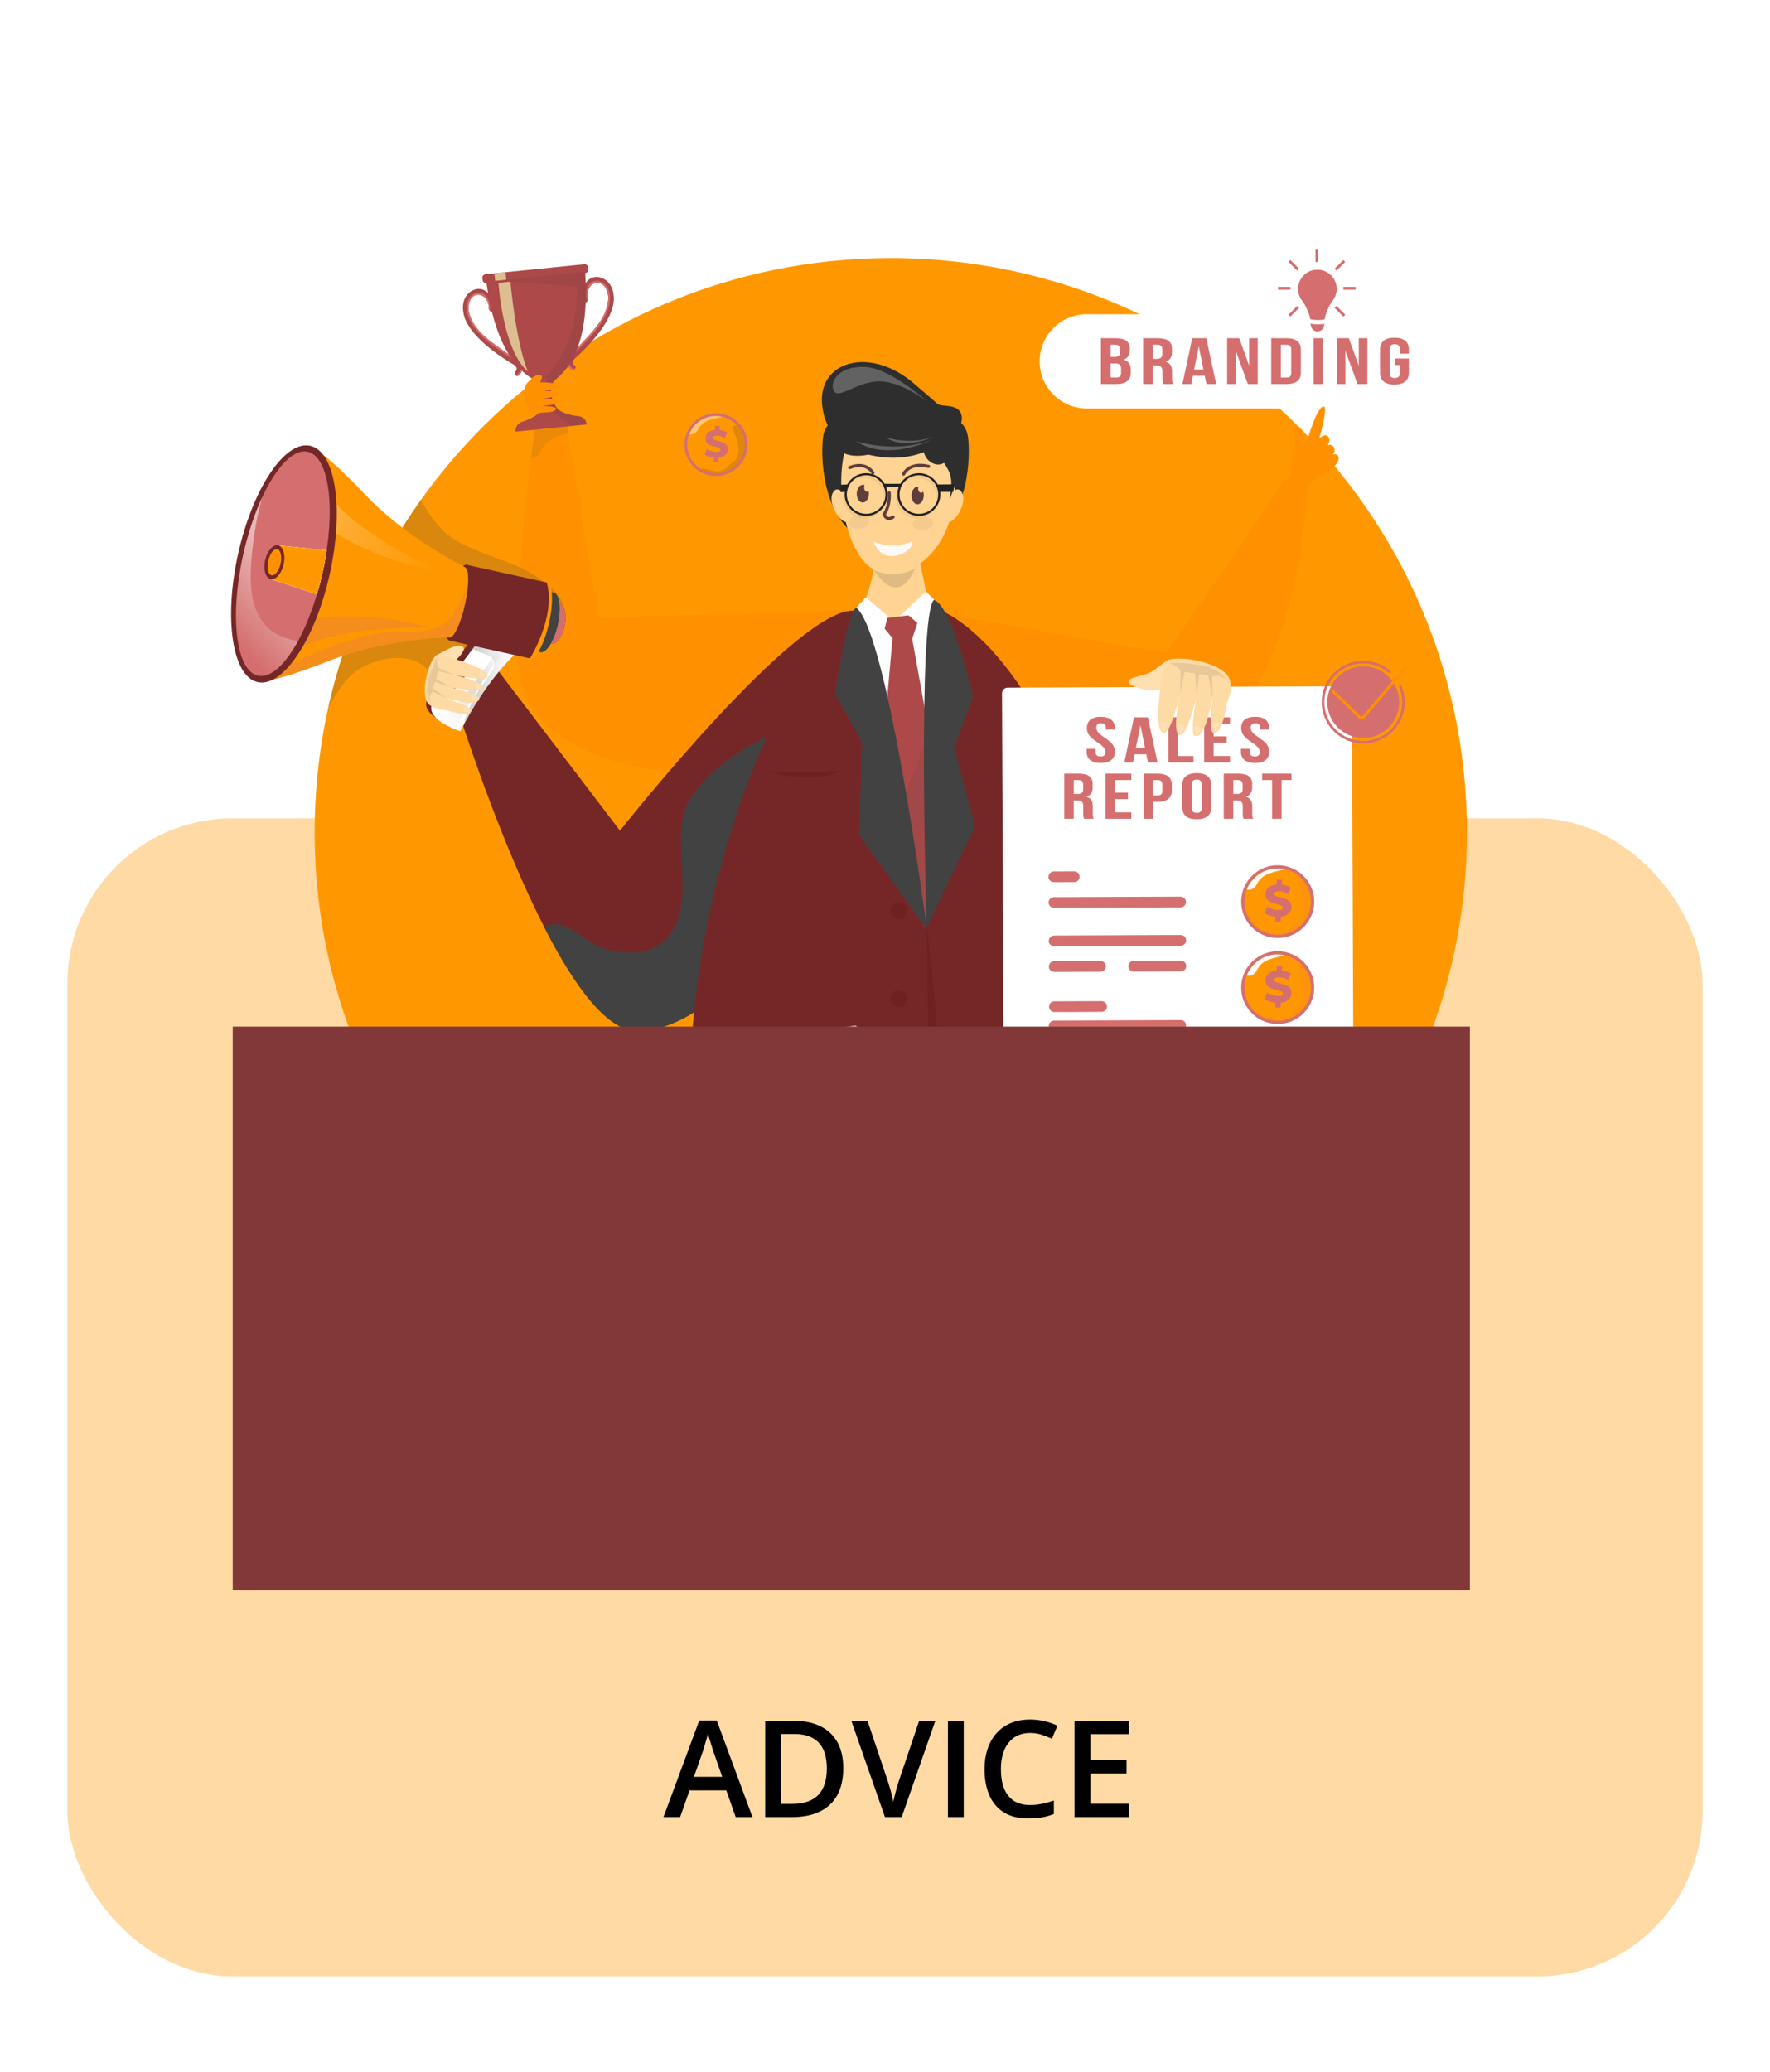 <svg width="265" height="310" viewBox="0 0 289 329" fill="none" xmlns="http://www.w3.org/2000/svg">
<g filter="url(#filter0_d_531_1075)">
<rect x="11" y="125" width="267" height="189" rx="27" fill="#FFBF62" fill-opacity="0.58"/>
<g clip-path="url(#clip0_531_1075)">
<path d="M239.522 127.264C239.522 166.266 215.592 199.703 181.558 213.789C178.844 214.921 176.074 215.923 173.243 216.788C172.473 217.032 171.695 217.259 170.916 217.478C164.579 219.247 157.972 220.374 151.175 220.781C150.439 220.824 149.699 220.858 148.964 220.883C147.993 220.921 147.012 220.943 146.031 220.947C145.837 220.951 145.64 220.951 145.45 220.951C145.115 220.951 144.775 220.951 144.439 220.943C143.897 220.943 143.36 220.93 142.822 220.917C142.771 220.917 142.723 220.912 142.676 220.912C134.817 220.686 127.203 219.499 119.938 217.468C117.257 216.714 114.621 215.853 112.044 214.868C111.889 214.812 111.735 214.756 111.589 214.692C76.359 201.159 51.375 167.118 51.375 127.264C51.375 75.521 93.492 33.572 145.451 33.572C159.995 33.572 173.768 36.858 186.062 42.731H177.489C175.343 42.731 173.411 43.587 172.013 44.98C170.615 46.372 169.75 48.3 169.75 50.42C169.75 54.678 173.213 58.127 177.489 58.127H208.938C227.736 75.261 239.522 99.889 239.522 127.264Z" fill="#FF9800"/>
<path d="M140.577 90.983L122.792 117.858C122.792 117.858 92.23 120.303 85.433 104.422C83.631 100.206 84.504 86.78 85.631 75.728C86.508 67.142 87.536 59.992 87.576 59.688C87.58 59.684 87.58 59.679 87.58 59.679H92.561L92.892 63.114L97.749 92.204L140.577 90.983Z" fill="#FF9100"/>
<path opacity="0.1" d="M86.82 66.259C87.278 66.15 87.734 65.992 88.009 65.588C88.259 65.222 88.401 64.795 88.665 64.435C89.62 63.128 91.206 62.445 92.803 62.201L92.56 59.68H87.578C87.578 59.68 87.578 59.684 87.574 59.688C87.551 59.868 87.183 62.439 86.704 66.283C86.743 66.275 86.782 66.268 86.82 66.259Z" fill="#424242"/>
<path d="M95.433 40.881H95.436C95.62 40.862 95.776 40.77 95.882 40.638C95.998 40.493 96.052 40.3 96.01 40.104C96.007 40.088 96.004 40.072 96.001 40.057C96 40.055 96 40.053 96 40.052C95.995 40.03 95.992 40.008 95.988 39.986C95.986 39.974 95.984 39.961 95.981 39.949C95.98 39.939 95.978 39.929 95.977 39.92C95.974 39.901 95.972 39.882 95.97 39.864C95.7 37.77 97.833 36.757 98.851 38.423C98.88 38.469 98.907 38.518 98.934 38.569C99.113 38.909 99.249 39.346 99.319 39.889C99.282 43.674 96.2 46 93.122 49.497C92.556 50.173 92.572 50.819 92.828 51.273C92.856 51.322 92.886 51.368 92.919 51.413C92.93 51.428 92.942 51.443 92.954 51.458C92.966 51.473 92.979 51.487 92.991 51.502C93.04 51.558 93.094 51.61 93.151 51.656C93.221 51.714 93.296 51.763 93.374 51.802C93.451 51.842 93.53 51.871 93.609 51.891C93.637 51.898 93.665 51.903 93.693 51.907C93.699 51.908 93.705 51.909 93.712 51.91C93.74 51.913 93.769 51.916 93.797 51.916L93.812 51.874L93.847 51.778C93.847 51.778 93.847 51.778 93.846 51.778C93.816 51.768 93.785 51.756 93.754 51.743C93.785 51.755 93.815 51.767 93.846 51.776L93.847 51.777L93.964 51.461H93.965C93.98 51.42 93.986 51.378 93.981 51.337C93.972 51.254 93.926 51.177 93.852 51.13C93.483 50.895 93.306 50.416 94.063 49.792C98.012 46.195 100.511 42.381 100.2 39.802C100.011 35.593 94.101 35.279 95.433 40.881ZM96.167 37.924C96.168 37.923 96.168 37.923 96.168 37.922C96.207 37.883 96.248 37.84 96.293 37.793C96.784 37.282 97.531 37.157 98.209 37.467C97.531 37.157 96.785 37.283 96.294 37.794C96.246 37.843 96.202 37.889 96.162 37.931C95.965 38.135 95.86 38.245 95.844 38.26C95.859 38.245 95.967 38.133 96.167 37.924ZM93.529 51.623C93.572 51.651 93.616 51.676 93.662 51.7C93.616 51.677 93.572 51.651 93.529 51.623Z" fill="#AD4949"/>
<path d="M99.592 39.887C99.671 41.978 98.402 44.386 95.819 47.043L93.241 49.722L93.233 49.733C92.768 50.408 92.957 50.935 93.112 51.191C93.279 51.467 93.586 51.609 93.872 51.703L93.846 51.776L93.845 51.777L93.811 51.873L93.796 51.915C93.767 51.914 93.739 51.912 93.71 51.908C93.704 51.907 93.698 51.907 93.692 51.906C93.664 51.902 93.635 51.896 93.607 51.889C93.528 51.87 93.449 51.841 93.372 51.801C93.295 51.761 93.22 51.712 93.149 51.654C93.093 51.608 93.04 51.556 92.989 51.5C92.977 51.485 92.965 51.471 92.952 51.457C92.94 51.442 92.929 51.427 92.917 51.411C92.885 51.367 92.854 51.321 92.827 51.271C92.566 50.814 92.547 50.164 93.116 49.486C96.193 45.989 99.275 43.663 99.312 39.878C99.242 39.341 99.108 38.907 98.932 38.568C98.905 38.517 98.878 38.469 98.85 38.422C97.834 36.744 95.695 37.763 95.968 39.863C95.97 39.882 95.973 39.9 95.976 39.919C95.977 39.929 95.978 39.938 95.98 39.948C95.981 39.96 95.984 39.973 95.986 39.986C95.99 40.008 95.994 40.029 95.999 40.051C95.999 40.053 95.999 40.055 95.999 40.056C96.002 40.072 96.006 40.087 96.008 40.103C96.05 40.3 95.996 40.493 95.88 40.637C95.6 39.498 95.696 38.539 96.16 37.931C96.162 37.929 96.164 37.926 96.165 37.924C96.166 37.923 96.166 37.923 96.167 37.922C96.204 37.874 96.244 37.828 96.286 37.784C96.792 37.258 97.567 37.141 98.262 37.486C99.053 37.88 99.538 38.754 99.592 39.887Z" fill="#D56D6D"/>
<path d="M84.525 50.367C80.805 47.558 77.316 45.896 76.515 42.196C76.475 41.65 76.519 41.196 76.626 40.826C76.642 40.77 76.658 40.718 76.677 40.666C77.339 38.83 79.633 39.395 79.791 41.5C79.793 41.519 79.793 41.538 79.795 41.557C79.796 41.567 79.796 41.576 79.797 41.586C79.797 41.598 79.798 41.611 79.798 41.623C79.799 41.645 79.8 41.668 79.8 41.69C79.8 41.692 79.8 41.694 79.8 41.696C79.801 41.711 79.8 41.728 79.801 41.744C79.8 41.945 79.891 42.124 80.034 42.242C80.165 42.351 80.339 42.409 80.524 42.39C80.534 42.039 80.523 41.716 80.493 41.419C80.025 36.827 75.012 38.38 75.635 42.288C75.852 44.876 79.071 48.113 83.665 50.845C84.531 51.305 84.454 51.81 84.141 52.113C84.047 52.205 84.029 52.349 84.098 52.46C84.098 52.46 84.099 52.46 84.099 52.46L84.278 52.746C84.279 52.746 84.279 52.745 84.279 52.745C84.306 52.729 84.334 52.712 84.362 52.694C84.334 52.712 84.306 52.73 84.279 52.746C84.278 52.747 84.278 52.747 84.277 52.747L84.334 52.837L84.355 52.87C84.382 52.864 84.409 52.856 84.437 52.847C84.444 52.845 84.449 52.843 84.454 52.841C84.48 52.831 84.507 52.82 84.533 52.808C84.607 52.773 84.679 52.728 84.746 52.673C84.814 52.62 84.877 52.556 84.934 52.486C84.981 52.429 85.023 52.368 85.06 52.303C85.069 52.286 85.078 52.269 85.087 52.253C85.096 52.236 85.104 52.219 85.112 52.202C85.136 52.152 85.156 52.1 85.173 52.046C85.331 51.551 85.216 50.915 84.525 50.367ZM79.206 39.64C79.445 39.804 79.573 39.892 79.591 39.905C79.573 39.893 79.447 39.807 79.213 39.646C79.165 39.614 79.113 39.577 79.056 39.538C78.454 39.124 77.671 39.165 77.061 39.642C76.931 39.744 76.814 39.86 76.713 39.99C76.815 39.86 76.931 39.744 77.062 39.642C77.673 39.164 78.456 39.123 79.057 39.537C79.11 39.574 79.16 39.608 79.205 39.639C79.206 39.639 79.206 39.64 79.206 39.64Z" fill="#AD4949"/>
<path d="M85.172 52.047C85.155 52.101 85.135 52.152 85.112 52.203C85.103 52.221 85.095 52.237 85.086 52.254C85.077 52.27 85.068 52.287 85.059 52.303C85.022 52.369 84.98 52.43 84.934 52.486C84.876 52.557 84.813 52.62 84.745 52.674C84.678 52.729 84.606 52.774 84.533 52.809C84.507 52.821 84.48 52.831 84.453 52.842C84.448 52.844 84.442 52.846 84.436 52.848C84.409 52.858 84.382 52.865 84.354 52.872L84.333 52.838L84.278 52.746V52.745L84.237 52.678C84.498 52.528 84.77 52.329 84.878 52.024C84.978 51.743 85.057 51.187 84.464 50.619L84.455 50.61L81.388 48.502C78.321 46.417 76.591 44.312 76.248 42.248C76.073 41.128 76.37 40.174 77.064 39.631C77.674 39.154 78.458 39.113 79.059 39.527C79.109 39.562 79.157 39.598 79.205 39.638C79.206 39.639 79.206 39.639 79.206 39.64C79.209 39.642 79.21 39.644 79.213 39.646C79.79 40.15 80.078 41.069 80.034 42.242C79.891 42.124 79.799 41.945 79.8 41.744C79.8 41.728 79.8 41.712 79.799 41.696C79.799 41.694 79.799 41.692 79.799 41.69C79.799 41.668 79.799 41.646 79.798 41.624C79.798 41.611 79.797 41.598 79.796 41.586C79.795 41.577 79.795 41.567 79.794 41.557C79.793 41.537 79.793 41.519 79.79 41.5C79.633 39.388 77.333 38.818 76.676 40.666C76.658 40.718 76.641 40.77 76.625 40.826C76.521 41.193 76.477 41.645 76.517 42.186C77.317 45.886 80.807 47.547 84.527 50.356C85.223 50.905 85.335 51.547 85.172 52.047Z" fill="#D56D6D"/>
<path d="M96.045 35.102L96.074 35.385C96.09 35.546 96.039 35.698 95.945 35.813C95.853 35.925 95.72 36.003 95.567 36.023C95.561 36.024 95.555 36.025 95.549 36.026C96.499 50.503 90.928 52.85 90.365 53.763C89.802 54.676 89.727 56.177 90.78 57.833C91.447 58.88 93.222 59.244 94.438 59.371C95.155 59.445 95.721 60.01 95.794 60.725L84.177 61.9C84.104 61.186 84.544 60.519 85.232 60.302C86.397 59.935 88.063 59.223 88.504 58.063C89.201 56.23 88.825 54.774 88.089 53.993C87.537 53.407 84.063 52.595 81.52 46.162C80.672 44.018 79.927 41.249 79.429 37.656C79.106 37.689 78.818 37.455 78.786 37.134L78.757 36.852C78.725 36.531 78.959 36.243 79.282 36.211L95.402 34.58C95.724 34.547 96.012 34.781 96.045 35.102Z" fill="#AD4949"/>
<path opacity="0.1" d="M90.364 53.762C89.801 54.675 89.726 56.177 90.779 57.832C91.446 58.879 93.221 59.243 94.437 59.37C95.154 59.445 95.72 60.009 95.794 60.724L93.238 60.983C92.872 60.618 92.338 60.183 91.562 59.726C89.5 58.508 89.183 52.918 89.183 52.918C89.183 52.918 94.254 48.523 94.257 38.221L81.35 37.261C81.683 37.227 95.529 35.826 95.529 35.826C95.529 35.826 95.542 35.895 95.567 36.023C95.561 36.024 95.555 36.025 95.549 36.025C96.498 50.502 90.928 52.849 90.364 53.762Z" fill="#2E2E2E"/>
<path d="M82.537 35.859L80.723 36.042L80.85 37.288L82.664 37.105L82.537 35.859Z" fill="#DCBE91"/>
<path d="M81.388 37.633C81.388 37.633 82.07 48.656 86.214 52.105C86.214 52.105 84.479 48.72 83.326 37.417L81.388 37.633Z" fill="#DCBE91"/>
<path d="M88.386 55.31C89.702 55.186 91.378 54.944 91.304 54.515C91.215 53.996 89.589 53.859 88.187 53.838C88.553 53.003 88.587 52.792 88.268 52.708C87.915 52.614 87.367 52.687 86.863 53.173C86.359 53.658 86.155 53.875 86.155 53.875C85.472 54.25 85.459 57.859 86.618 58.678C86.859 58.848 87.201 58.867 87.526 58.919C87.946 58.987 87.911 58.813 88.83 58.782C90.404 58.729 90.77 58.443 90.768 58.124C90.765 57.763 88.845 57.714 88.097 57.691C88.141 57.689 88.187 57.688 88.233 57.685L88.296 57.695L88.262 57.684C89.505 57.633 91.201 57.506 91.201 56.866C91.202 56.473 89.339 56.499 88.434 56.538C89.738 56.362 91.169 56.174 91.278 55.801C91.418 55.316 90.001 55.217 88.386 55.31Z" fill="#FF9100"/>
<path opacity="0.2" d="M55.293 104.122C56.127 102.858 57.132 101.638 58.413 100.803C59.694 99.967 61.16 99.398 62.656 99.079C65.507 98.471 69.171 98.868 70.446 101.903C70.698 102.503 70.835 103.14 70.961 103.776C71.058 104.264 71.129 104.816 71.405 105.243C71.674 105.661 72.149 105.757 72.62 105.724C73.486 105.662 74.366 105.361 75.128 104.957C75.966 104.513 76.725 103.897 77.303 103.144C77.849 102.433 78.19 101.592 78.403 100.725C78.569 100.051 78.588 99.349 78.773 98.68C78.976 97.945 79.447 97.358 80.052 96.904C81.161 96.073 82.537 95.794 83.886 95.608C85.403 95.398 86.942 95.324 88.446 95.023C89.678 94.777 91.026 94.352 91.697 93.209C92.368 92.068 92.341 90.772 91.755 89.605C91.129 88.358 90.061 87.353 88.969 86.509C87.889 85.675 86.714 84.956 85.497 84.338C83.939 83.547 82.264 83.024 80.635 82.399C79.526 81.974 78.424 81.533 77.333 81.064C76.318 80.627 75.299 80.19 74.359 79.606C72.924 78.713 71.709 77.541 70.708 76.189C69.971 75.192 69.334 74.129 68.711 73.057C61.546 83.101 56.324 94.614 53.578 107.051C54.139 106.061 54.677 105.055 55.293 104.122Z" fill="#424242"/>
<path d="M209.572 70.767C209.572 70.767 211.204 68.289 211.117 67.814C210.968 67.007 210.598 67.423 211.343 64.539C211.857 62.545 210.801 61.471 211.423 61.107C212.647 60.389 213.27 63.906 213.27 63.906C213.27 63.906 215.094 57.342 216.208 57.834C216.808 58.099 215.407 63.021 215.407 63.021C215.407 63.021 216.282 62.197 216.737 62.599C217.408 63.192 216.808 64.122 216.808 64.122C216.808 64.122 217.421 63.858 217.777 64.433C218.184 65.089 217.547 65.662 217.547 65.662C217.547 65.662 218.026 65.457 218.312 65.695C218.599 65.934 218.978 66.525 217.532 67.923C216.356 69.061 214.029 69.165 212.552 72.819L209.572 70.767Z" fill="#FF9100"/>
<path d="M209.88 69.554L190.458 98.007L150.594 90.983C150.39 93.364 150.795 111.516 160.714 111.75C167.771 112.357 193.545 114.493 198.739 110.834C212.06 101.45 213.457 71.438 213.457 71.438L209.88 69.554Z" fill="#FF9100"/>
<path d="M181.556 213.791C178.845 214.92 176.075 215.921 173.241 216.79C172.473 217.03 171.694 217.26 170.915 217.477C164.581 219.249 157.972 220.373 151.176 220.781C150.442 220.824 149.702 220.859 148.963 220.884C147.992 220.923 147.011 220.942 146.03 220.947C142.255 201.318 138.938 183.215 136.808 171.459H178.702C180.763 182.695 181.546 197.666 181.556 213.791Z" fill="#424242"/>
<path d="M153.493 171.459C152.931 182.194 151.684 200.282 148.964 220.883C147.993 220.922 147.012 220.942 146.031 220.947C145.839 220.951 145.641 220.951 145.449 220.951C145.115 220.951 144.774 220.951 144.439 220.942C143.897 220.942 143.36 220.932 142.822 220.917C142.773 220.917 142.723 220.912 142.674 220.912C134.818 220.686 127.203 219.499 119.938 217.466C117.257 216.716 114.62 215.851 112.043 214.869C111.89 214.811 111.737 214.756 111.59 214.693C112.161 198.156 113.522 182.807 116.148 171.458H153.493V171.459Z" fill="#3B3B3B"/>
<path d="M139.708 91.136C130.459 89.98 101.224 127.02 101.224 127.02L80.985 100.45L74.239 105.642C74.239 105.642 90.783 159.697 103.983 159.697C117.184 159.697 129.282 139.541 129.282 139.541C129.282 139.541 152.875 92.781 139.708 91.136Z" fill="#752727"/>
<path d="M120.701 144.516C120.88 138.474 122.108 132.482 123.789 126.688C124.646 123.735 125.642 120.843 126.828 118.005C128.016 115.159 129.301 112.334 130.174 109.372C129.779 109.532 129.385 109.692 128.994 109.861C126.404 110.974 123.876 112.246 121.479 113.729C118.985 115.271 116.577 117.061 114.631 119.264C112.883 121.242 111.505 123.612 111.251 126.277C111.031 128.579 111.266 130.912 111.361 133.215C111.462 135.662 111.508 138.165 110.935 140.564C110.41 142.76 109.234 144.745 107.22 145.878C105.875 146.634 104.364 146.954 102.828 146.917C101.881 146.894 100.939 146.763 100.011 146.587C99.194 146.432 98.409 146.263 97.659 145.895C96.155 145.158 94.872 144.06 93.435 143.214C92.317 142.555 91.037 142.108 89.733 142.419C89.416 142.495 89.129 142.616 88.861 142.766C93.68 152.187 99.064 159.698 103.984 159.698C110.273 159.698 116.312 155.122 120.911 150.33C120.702 148.401 120.644 146.454 120.701 144.516Z" fill="#424242"/>
<path d="M114.102 177.41C108.118 156.964 123.878 90.13 147.431 89.627C171.932 89.104 195.586 164.525 180.492 181.533C170.231 193.096 139.401 186.573 114.102 177.41Z" fill="#752727"/>
<path d="M125.328 117.346C125.328 117.346 134.63 117.601 137.361 117.177C137.361 117.177 133.52 119.727 125.328 117.346ZM126.693 171.234C126.693 171.234 135.996 171.489 138.727 171.064C138.727 171.063 134.886 173.613 126.693 171.234ZM160.83 171.234C160.83 171.234 170.132 171.489 172.863 171.064C172.863 171.063 169.023 173.613 160.83 171.234Z" fill="#6F2020"/>
<path d="M158.042 62.708C157.605 59.654 154.612 59.489 154.612 59.489L143.177 61.032L137.827 59.489C137.827 59.489 134.836 59.653 134.397 62.708C133.96 65.762 134.149 75.734 140.516 79.295C140.637 79.362 151.812 79.357 151.924 79.295C158.291 75.734 158.48 65.762 158.042 62.708Z" fill="#2E2E2E"/>
<path d="M138.628 63.334C140.567 59.939 139.196 60.582 147.61 60.46C156.023 60.338 156.401 68.795 155.659 73.741C154.959 78.416 152.794 81.56 150.249 83.422L151.605 89.839C151.605 89.839 150.544 92.728 146.115 92.546C141.381 92.353 141.075 89.895 141.075 89.895C141.075 89.895 142.651 85.788 142.577 84.356C137.181 81.174 136.161 67.65 138.628 63.334Z" fill="#FFD392"/>
<path opacity="0.05" d="M152.346 76.69C152.429 77.3 151.745 77.897 150.818 78.022C149.89 78.147 149.071 77.754 148.988 77.144C148.905 76.533 149.589 75.936 150.516 75.811C151.444 75.686 152.263 76.08 152.346 76.69ZM141.895 76.413C141.979 77.024 141.294 77.62 140.367 77.745C139.44 77.871 138.62 77.478 138.537 76.867C138.454 76.256 139.138 75.66 140.065 75.535C140.993 75.409 141.812 75.803 141.895 76.413Z" fill="#292929"/>
<path d="M142.521 68.884C142.432 68.882 142.347 68.832 142.301 68.748C142.262 68.674 141.317 67.003 138.836 68.004C138.705 68.057 138.554 67.994 138.5 67.863C138.446 67.731 138.51 67.581 138.642 67.528C141.568 66.347 142.745 68.486 142.757 68.508C142.823 68.633 142.775 68.789 142.649 68.855C142.609 68.877 142.565 68.886 142.521 68.884ZM147.522 69.089C147.489 69.088 147.458 69.081 147.427 69.067C147.297 69.01 147.237 68.86 147.293 68.73C147.303 68.708 148.312 66.495 151.68 67.328C151.819 67.362 151.903 67.502 151.868 67.64C151.833 67.777 151.693 67.862 151.556 67.827C148.628 67.104 147.8 68.861 147.765 68.936C147.722 69.035 147.624 69.092 147.522 69.089ZM145.134 76.343C145.045 76.34 144.958 76.325 144.873 76.298C144.331 76.122 144.12 75.501 144.111 75.475C144.086 75.398 144.098 75.314 144.144 75.248C145.111 73.867 144.931 71.945 144.929 71.926C144.914 71.785 145.017 71.659 145.159 71.645C145.297 71.627 145.428 71.732 145.442 71.874C145.451 71.958 145.637 73.899 144.648 75.423C144.718 75.56 144.851 75.752 145.035 75.811C145.208 75.866 145.422 75.803 145.672 75.626C145.787 75.544 145.948 75.57 146.032 75.685C146.114 75.801 146.088 75.961 145.971 76.044C145.679 76.251 145.399 76.351 145.134 76.343Z" fill="#603D3D"/>
<path d="M142.635 79.845C142.635 79.845 145.533 81.266 148.878 79.845C149.581 81.233 144.226 84.39 142.635 79.845Z" fill="#FCFAF7"/>
<path d="M141.876 72.055C141.846 72.851 141.387 73.487 140.838 73.467C140.278 73.447 139.859 72.791 139.89 71.985C139.909 71.19 140.379 70.553 140.928 70.573C141.008 70.573 141.088 70.594 141.168 70.633C141.128 70.732 141.097 70.852 141.097 70.971C141.078 71.379 141.297 71.717 141.577 71.717C141.667 71.717 141.756 71.687 141.836 71.618C141.867 71.757 141.876 71.906 141.876 72.055ZM150.833 72.334C150.803 73.139 150.334 73.776 149.784 73.756C149.235 73.736 148.816 73.07 148.835 72.274C148.866 71.479 149.334 70.842 149.884 70.862C149.904 70.862 149.934 70.862 149.954 70.872C149.934 70.951 149.914 71.041 149.914 71.13C149.895 71.538 150.114 71.876 150.394 71.876C150.483 71.876 150.573 71.846 150.653 71.777C150.683 71.757 150.713 71.728 150.743 71.688C150.803 71.876 150.843 72.105 150.833 72.334Z" fill="#603D3D"/>
<path d="M138.127 72.546C138.127 72.546 136.816 70.307 135.974 71.893C135.131 73.478 137 76.659 138.218 76.659C139.435 76.659 138.127 72.546 138.127 72.546ZM154.934 72.546C154.934 72.546 156.245 70.307 157.088 71.893C157.931 73.478 156.061 76.659 154.844 76.659C153.626 76.659 154.934 72.546 154.934 72.546Z" fill="#FFD392"/>
<path d="M149.301 54.11C150.916 55.512 152.189 56.608 153.193 57.467C153.314 57.504 153.435 57.54 153.56 57.564C154.76 57.798 156.3 57.588 156.879 58.88C157.124 59.427 157.083 59.988 156.926 60.561C156.928 60.562 156.929 60.563 156.929 60.563C156.929 60.563 156.925 60.569 156.924 60.571C156.639 61.611 155.971 62.691 155.897 63.812C155.926 63.384 157.279 65.175 157.355 65.573C157.585 66.769 157.907 68.608 156.854 69.125C156.242 69.425 155.811 71.039 155.065 72.954C155.337 70.523 155.783 69.374 154.134 66.999C152.915 67.758 151.226 66.822 150.836 65.257C148.519 66.145 145.522 66.553 141.798 65.658C139.735 66.065 137.191 65.959 136.103 63.802C135.787 63.176 135.655 62.489 135.646 61.779C134.984 60.737 134.469 59.422 134.255 57.753C133.314 50.468 141.987 47.762 149.301 54.11Z" fill="#2E2E2E"/>
<path opacity="0.25" d="M139.793 63.465C139.793 63.465 146.06 65.548 152.015 63.288C152.015 63.288 144.899 66.864 139.793 63.465Z" fill="white"/>
<path opacity="0.25" d="M144.583 62.828C144.583 62.828 148.621 64.17 152.459 62.714C152.459 62.714 147.873 65.018 144.583 62.828ZM135.995 54.814C135.711 53.236 137.381 51.101 141.419 51.358C145.458 51.615 151.458 57.05 151.458 57.05C151.458 57.05 147.222 53.645 143.445 53.695C139.669 53.747 136.423 57.191 135.995 54.814Z" fill="white"/>
<g opacity="0.55">
<path d="M144.517 71.578C144.487 71.482 144.454 71.385 144.416 71.293C144.365 71.167 144.306 71.042 144.247 70.925C144.184 70.812 144.113 70.703 144.041 70.598C143.649 70.032 143.094 69.588 142.438 69.332C142.042 69.173 141.609 69.089 141.159 69.089C141.028 69.089 140.897 69.097 140.772 69.11C140.254 69.169 139.77 69.336 139.345 69.592C139.067 69.763 138.811 69.969 138.592 70.207C138.297 70.517 138.062 70.887 137.902 71.292C137.814 71.51 137.75 71.737 137.712 71.976C137.675 72.172 137.658 72.369 137.658 72.575C137.658 72.776 137.675 72.969 137.708 73.162C137.83 73.891 138.184 74.544 138.688 75.043C139.218 75.567 139.908 75.923 140.683 76.028C140.839 76.049 140.998 76.061 141.158 76.061C141.587 76.061 141.999 75.985 142.378 75.843C143.707 75.349 144.659 74.071 144.659 72.574C144.66 72.228 144.609 71.897 144.517 71.578ZM142.148 75.563C141.836 75.668 141.504 75.723 141.159 75.723C140.999 75.723 140.843 75.71 140.692 75.685C140.402 75.648 140.124 75.564 139.867 75.442C139.854 75.438 139.841 75.434 139.833 75.43C139.333 75.204 138.903 74.847 138.592 74.403C138.31 74.018 138.117 73.566 138.041 73.075C138.011 72.912 137.998 72.748 137.998 72.577C137.998 72.505 138.002 72.434 138.011 72.367C138.032 71.985 138.125 71.625 138.272 71.294C138.52 70.737 138.924 70.264 139.433 69.937C139.828 69.681 140.283 69.509 140.771 69.45C140.897 69.433 141.027 69.425 141.158 69.425C142.446 69.425 143.552 70.192 144.044 71.294C144.099 71.415 144.145 71.537 144.183 71.667C144.271 71.956 144.318 72.263 144.318 72.577C144.318 73.327 144.056 74.01 143.615 74.551C143.241 75.014 142.732 75.374 142.148 75.563ZM153.172 71.733C153.159 71.683 153.142 71.628 153.129 71.578C153.1 71.482 153.066 71.385 153.028 71.293C152.919 71.017 152.776 70.757 152.603 70.522C152.347 70.174 152.031 69.877 151.665 69.646C151.467 69.516 151.257 69.407 151.034 69.319C150.643 69.173 150.217 69.089 149.771 69.089C148.753 69.089 147.832 69.525 147.192 70.221C147.188 70.225 147.184 70.229 147.18 70.234C146.898 70.539 146.67 70.9 146.515 71.294C146.359 71.688 146.271 72.124 146.271 72.577C146.271 72.778 146.288 72.97 146.322 73.163C146.599 74.806 148.042 76.063 149.772 76.063C150.505 76.063 151.186 75.841 151.745 75.455C152.666 74.826 153.272 73.771 153.272 72.576C153.273 72.286 153.239 72.002 153.172 71.733ZM151.737 75.04C151.198 75.467 150.517 75.723 149.772 75.723C149.309 75.723 148.871 75.622 148.476 75.442C148.472 75.438 148.468 75.438 148.464 75.438C147.517 75.011 146.818 74.131 146.655 73.074C146.625 72.911 146.612 72.748 146.612 72.576C146.612 72.119 146.709 71.684 146.886 71.293C147.378 70.191 148.489 69.424 149.772 69.424C150.487 69.424 151.144 69.659 151.67 70.061C152.1 70.375 152.44 70.799 152.659 71.293C152.714 71.414 152.76 71.536 152.798 71.667C152.886 71.955 152.933 72.262 152.933 72.576C152.933 73.318 152.676 73.997 152.247 74.533C152.099 74.721 151.926 74.893 151.737 75.04Z" fill="#EABE7D"/>
</g>
<path d="M155.812 70.498L153.12 70.521C152.855 70.032 152.477 69.609 152.019 69.294C151.455 68.904 150.773 68.678 150.033 68.678C148.745 68.678 147.618 69.373 147.008 70.407H144.443C143.833 69.374 142.706 68.678 141.419 68.678C141.323 68.678 141.226 68.682 141.128 68.691C140.573 68.737 140.055 68.909 139.601 69.181C139.067 69.512 138.625 69.973 138.33 70.522C138.33 70.522 138.33 70.522 138.33 70.523L137.248 70.573V71.783L137.947 71.732V71.733C137.939 71.767 137.939 71.796 137.935 71.829C137.923 71.938 137.918 72.051 137.918 72.164C137.918 72.512 137.969 72.843 138.061 73.161C138.237 73.744 138.562 74.259 138.99 74.67C139.331 75.001 139.735 75.257 140.185 75.429C140.193 75.433 140.206 75.437 140.219 75.441C140.479 75.533 140.757 75.601 141.043 75.63C141.165 75.642 141.292 75.651 141.418 75.651C141.776 75.651 142.121 75.597 142.449 75.501C143.038 75.316 143.56 74.985 143.968 74.549C144.557 73.929 144.919 73.091 144.919 72.164C144.919 71.963 144.901 71.771 144.868 71.578C144.851 71.482 144.834 71.385 144.809 71.293C144.776 71.168 144.738 71.043 144.692 70.926H146.757C146.711 71.043 146.673 71.168 146.639 71.293C146.567 71.57 146.53 71.863 146.53 72.165C146.53 72.513 146.58 72.844 146.673 73.162C146.988 74.21 147.787 75.056 148.815 75.438C148.819 75.438 148.823 75.438 148.827 75.442C149.202 75.576 149.605 75.652 150.031 75.652C150.801 75.652 151.512 75.405 152.088 74.99C152.273 74.852 152.442 74.7 152.597 74.533C153.178 73.912 153.531 73.082 153.531 72.165C153.531 72.019 153.523 71.876 153.502 71.733C153.502 71.732 153.502 71.732 153.502 71.732H155.636L155.812 70.498ZM142.219 75.207C141.966 75.278 141.697 75.312 141.419 75.312C141.297 75.312 141.175 75.304 141.053 75.287C140.153 75.186 139.37 74.708 138.865 74.017C138.66 73.737 138.495 73.418 138.394 73.074C138.31 72.806 138.268 72.521 138.264 72.228C138.259 72.207 138.259 72.185 138.259 72.165C138.259 71.863 138.302 71.57 138.386 71.293C138.495 70.891 138.689 70.526 138.945 70.208C139.151 69.944 139.404 69.714 139.686 69.529C140.107 69.253 140.599 69.076 141.125 69.031C141.222 69.018 141.319 69.013 141.42 69.013C141.912 69.013 142.38 69.126 142.792 69.332C143.596 69.714 144.206 70.426 144.454 71.293C144.491 71.414 144.521 71.54 144.538 71.666C144.567 71.83 144.58 71.993 144.58 72.165C144.58 73.627 143.578 74.856 142.219 75.207ZM152.082 74.562C151.53 75.031 150.815 75.312 150.033 75.312C148.602 75.312 147.399 74.369 147.008 73.074C146.919 72.785 146.873 72.479 146.873 72.165C146.873 71.863 146.915 71.57 146.999 71.293C147.109 70.904 147.294 70.543 147.534 70.233C147.538 70.229 147.542 70.225 147.546 70.22C148.122 69.486 149.022 69.013 150.033 69.013C150.521 69.013 150.979 69.122 151.387 69.318C151.614 69.423 151.829 69.558 152.023 69.716C152.519 70.115 152.889 70.664 153.066 71.292C153.104 71.413 153.133 71.539 153.151 71.665C153.18 71.828 153.193 71.992 153.193 72.163C153.192 73.125 152.763 73.984 152.082 74.562Z" fill="#222222"/>
<path opacity="0.15" d="M142.688 84.496C142.688 84.496 145.763 86.139 149.362 84.272C149.362 84.272 146.963 90.994 142.688 84.496Z" fill="#292929"/>
<path d="M141.345 88.916L145.98 92.868L151.202 87.98L152.787 89.608L151.072 142.562L139.787 90.687L141.345 88.916Z" fill="white"/>
<path d="M144.871 92.302L148.313 91.876L149.792 93.123L148.939 95.701L154.487 126.47L150.959 142.789L143.107 125.45L145.725 95.588L144.444 94.058L144.871 92.302Z" fill="#AD4949"/>
<path opacity="0.1" d="M151.693 110.976C151.199 112.388 150.652 113.778 150.111 115.136C148.634 118.847 146.96 122.475 145.4 126.151C145.085 126.892 144.758 127.632 144.429 128.372L150.958 142.789L154.485 126.47L151.693 110.976Z" fill="#424242"/>
<path d="M152.495 89.355C149.736 91.848 151.301 142.788 151.301 142.788L159.209 126.355L155.796 113.436L158.868 105.107C158.868 105.107 155.539 90.402 152.495 89.355Z" fill="#424242"/>
<path d="M139.836 90.658C144.956 94.653 151.357 143.185 151.357 143.185L140.263 127.717L140.775 112.588L136.337 104.768C136.337 104.768 138.299 90.913 139.836 90.658Z" fill="#424242"/>
<path d="M151.325 142.553L151.846 183.689C151.846 183.689 153.674 169.772 153.064 160.442C152.455 151.112 151.325 142.553 151.325 142.553ZM148.114 140.04C148.114 140.792 147.503 141.401 146.749 141.401C145.995 141.401 145.384 140.792 145.384 140.04C145.384 139.29 145.995 138.681 146.749 138.681C147.503 138.681 148.114 139.29 148.114 140.04ZM148.114 154.405C148.114 155.156 147.503 155.764 146.749 155.764C145.995 155.764 145.384 155.156 145.384 154.405C145.384 153.654 145.995 153.045 146.749 153.045C147.503 153.045 148.114 153.654 148.114 154.405ZM148.741 169.506C148.741 170.256 148.129 170.866 147.375 170.866C146.621 170.866 146.009 170.257 146.009 169.506C146.009 168.755 146.621 168.147 147.375 168.147C148.129 168.146 148.741 168.754 148.741 169.506Z" fill="#6F2020"/>
<path d="M76.96 95.895L74.25 99.468L75.141 101.098L72.029 104.766C72.029 104.766 69.193 104.811 69.616 106.761C70.039 108.711 74.065 109.969 74.065 109.969C74.065 109.969 84.185 97.862 83.834 96.824C83.484 95.786 76.96 95.895 76.96 95.895Z" fill="#752727"/>
<path d="M75.272 101.556C75.272 101.556 75.512 102.011 75.104 102.387C74.697 102.763 74.382 102.61 74.382 102.61C74.382 102.61 74.337 102.857 74.064 103.349C73.791 103.841 73.345 103.622 73.345 103.622C73.345 103.622 73.099 103.875 73.067 104.014C73.036 104.152 73.046 104.807 72.686 104.785C72.326 104.764 72.152 104.627 72.152 104.627L73.46 103.077L74.655 101.678L75.272 101.556Z" fill="url(#paint0_linear_531_1075)"/>
<path d="M78.248 95.956L75.374 99.722L76.319 101.442L73.019 105.309C73.019 105.309 70.008 105.356 70.458 107.412C70.908 109.469 75.179 110.797 75.179 110.797C75.179 110.797 79.427 101.899 85.543 96.938C85.171 95.843 78.248 95.956 78.248 95.956Z" fill="white"/>
<path d="M76.969 106.217C77.37 105.402 77.833 104.624 78.338 103.87C78.853 103.102 79.399 102.355 79.914 101.587C80.105 101.302 80.302 101.019 80.461 100.714C80.621 100.407 80.758 100.066 80.751 99.714C80.737 99.077 80.221 98.699 79.699 98.438C79.153 98.166 78.569 97.996 78.007 97.761C77.716 97.639 77.415 97.544 77.117 97.439L78.248 95.956C78.248 95.956 85.171 95.843 85.543 96.938C80.675 100.886 76.991 107.329 75.69 109.794C75.972 108.558 76.409 107.355 76.969 106.217Z" fill="url(#paint1_linear_531_1075)"/>
<path d="M74.385 102.365C74.58 102.508 74.908 102.396 75.117 102.113C75.327 101.83 75.339 101.485 75.143 101.341C74.947 101.198 74.619 101.31 74.41 101.593C74.201 101.876 74.189 102.222 74.385 102.365ZM73.374 103.458C73.569 103.602 73.897 103.489 74.107 103.206C74.317 102.923 74.328 102.577 74.132 102.434C73.937 102.291 73.609 102.403 73.399 102.686C73.19 102.969 73.178 103.315 73.374 103.458ZM72.363 104.552C72.558 104.696 72.886 104.583 73.096 104.3C73.305 104.017 73.317 103.671 73.121 103.528C72.926 103.384 72.598 103.497 72.388 103.78C72.179 104.062 72.168 104.408 72.363 104.552Z" fill="#932727"/>
<path d="M83.481 97.326L81.314 97.35C81.314 97.35 74.515 107.713 72.577 108.026C70.638 108.34 73.419 110.699 74.373 110.022C75.325 109.346 79.745 99.278 83.481 97.326Z" fill="url(#paint2_linear_531_1075)"/>
<path d="M75.374 99.722L74.251 99.467C74.251 99.467 75.603 99.073 76.209 98.082C76.815 97.091 77.477 96.181 77.477 96.181L77.865 96.478L75.374 99.722Z" fill="url(#paint3_linear_531_1075)"/>
<path opacity="0.26" d="M74.952 101.404C74.885 101.269 74.556 101.428 74.456 101.745C74.355 102.062 74.381 102.412 74.584 102.323C74.787 102.235 74.522 102.032 74.648 101.821C74.774 101.609 75.01 101.519 74.952 101.404ZM73.824 102.574C73.767 102.46 73.488 102.594 73.403 102.864C73.318 103.133 73.339 103.429 73.512 103.354C73.684 103.279 73.459 103.108 73.566 102.928C73.673 102.748 73.873 102.672 73.824 102.574ZM72.853 103.67C72.796 103.556 72.517 103.69 72.432 103.959C72.346 104.228 72.368 104.524 72.541 104.45C72.713 104.375 72.488 104.203 72.595 104.023C72.702 103.844 72.902 103.767 72.853 103.67Z" fill="#F9F9F9"/>
<path d="M89.15 92.987C88.757 94.754 89.117 96.337 89.954 96.521C90.79 96.706 91.787 95.422 92.18 93.656C92.573 91.888 92.213 90.306 91.376 90.122C90.539 89.937 89.543 91.22 89.15 92.987Z" fill="#761A1A"/>
<path d="M89.15 92.987C88.757 94.754 89.117 96.337 89.954 96.521C90.79 96.706 91.787 95.422 92.18 93.656C92.573 91.888 92.213 90.306 91.376 90.122C90.539 89.937 89.543 91.22 89.15 92.987Z" fill="#D56F6F"/>
<path d="M87.572 92.639C86.977 95.317 87.275 97.661 88.238 97.874C89.201 98.086 90.463 96.086 91.059 93.408C91.654 90.729 91.357 88.386 90.394 88.173C89.431 87.962 88.168 89.961 87.572 92.639Z" fill="#3F3F3F"/>
<path d="M87.572 92.639C86.977 95.317 87.275 97.661 88.238 97.874C89.201 98.086 90.463 96.086 91.059 93.408C91.654 90.729 91.357 88.386 90.394 88.173C89.431 87.962 88.168 89.961 87.572 92.639Z" fill="#424242"/>
<path d="M86.164 92.329C85.404 95.75 85.568 98.695 86.531 98.907C87.494 99.12 88.89 96.519 89.651 93.098C90.411 89.677 90.247 86.732 89.285 86.52C88.321 86.307 86.925 88.908 86.164 92.329Z" fill="#FF9800"/>
<path d="M89.284 86.52L76.258 83.649L73.505 96.036L86.531 98.907C86.531 98.907 90.811 92.159 89.284 86.52Z" fill="#752727"/>
<path d="M73.138 89.457C72.378 92.878 72.542 95.823 73.505 96.036C74.468 96.248 75.865 93.647 76.625 90.226C77.385 86.805 77.221 83.86 76.258 83.648C75.296 83.436 73.899 86.037 73.138 89.457Z" fill="#3F3F3F"/>
<path d="M73.138 89.457C72.378 92.878 72.542 95.823 73.505 96.036C74.468 96.248 75.865 93.647 76.625 90.226C77.385 86.805 77.221 83.86 76.258 83.648C75.296 83.436 73.899 86.037 73.138 89.457Z" fill="#752727"/>
<path d="M59.636 72.178C66.482 79.408 75.958 84.031 75.958 84.031L75.949 84.076C76.615 84.366 76.613 86.997 75.928 90.072C75.225 93.234 74.069 95.669 73.345 95.51C73.311 95.503 73.279 95.487 73.249 95.469C71.869 95.514 62.184 95.944 53.596 99.35C44.327 103.028 41.894 102.757 41.894 102.757L45.928 84.603L46.434 82.324L50.469 64.171C50.47 64.172 52.79 64.948 59.636 72.178Z" fill="#FF9800"/>
<path opacity="0.25" d="M64.036 94.567C65.679 94.503 67.338 94.683 68.972 94.442C70.492 94.219 72.047 93.728 73.179 92.65C74.29 91.591 74.971 90.166 75.561 88.776C75.742 88.352 75.91 87.932 76.023 87.483C76.136 87.035 76.207 86.578 76.262 86.12C76.306 85.757 76.343 85.394 76.385 85.031C76.541 86.118 76.39 87.993 75.928 90.071C75.225 93.234 74.069 95.669 73.345 95.509C73.311 95.502 73.279 95.487 73.249 95.469C71.869 95.513 62.184 95.943 53.596 99.349C44.327 103.027 41.894 102.756 41.894 102.756C41.894 102.756 55.303 94.904 64.036 94.567Z" fill="#D56F6F"/>
<path d="M54.431 73.074L54.572 78.254C54.572 78.254 60.821 82.82 71.968 84.725C71.968 84.725 59.221 79.217 54.431 73.074Z" fill="url(#paint4_linear_531_1075)"/>
<path opacity="0.25" d="M49.349 97.048L51.672 92.411C51.672 92.411 59.272 90.899 70.185 93.857C70.185 93.856 56.295 93.492 49.349 97.048Z" fill="#D56F6F"/>
<path d="M38.88 81.844C36.513 92.494 37.943 101.866 42.075 102.777C46.206 103.688 51.475 95.792 53.842 85.143C56.208 74.493 54.778 65.121 50.647 64.21C46.515 63.3 41.247 71.195 38.88 81.844Z" fill="#752727"/>
<path d="M39.701 82.025C37.458 92.115 38.543 100.935 42.124 101.725C45.704 102.514 50.425 94.974 52.668 84.884C54.91 74.794 53.826 65.973 50.245 65.184C46.665 64.394 41.944 71.935 39.701 82.025Z" fill="#D56F6F"/>
<path d="M42.777 72.69C42.562 73.501 42.358 74.316 42.176 75.135C41.701 77.264 41.386 79.418 41.161 81.588C40.998 83.16 40.889 84.744 40.945 86.325C40.998 87.839 41.2 89.371 41.725 90.799C42.225 92.153 43.038 93.388 44.185 94.285C45.462 95.284 47.063 95.826 48.657 96.084C46.553 99.94 44.156 102.173 42.126 101.725C38.544 100.935 37.46 92.116 39.703 82.025C40.479 78.527 41.555 75.335 42.777 72.69Z" fill="url(#paint5_linear_531_1075)"/>
<path d="M45.415 80.463L44.193 85.961L51.745 88.446C52.085 87.304 52.395 86.112 52.668 84.885C52.941 83.658 53.164 82.452 53.338 81.277L45.415 80.463Z" fill="#F9F9F9"/>
<path d="M45.415 80.463L44.193 85.961L51.745 88.446C52.085 87.304 52.395 86.112 52.668 84.885C52.941 83.658 53.164 82.452 53.338 81.277L45.415 80.463Z" fill="#F9F9F9"/>
<path d="M45.415 80.463L44.193 85.961L51.745 88.446C52.085 87.304 52.395 86.112 52.668 84.885C52.941 83.658 53.164 82.452 53.338 81.277L45.415 80.463Z" fill="#FF9800"/>
<path d="M43.288 82.877C42.951 84.395 43.355 85.775 44.193 85.96C45.03 86.145 45.981 85.064 46.318 83.546C46.656 82.028 46.251 80.648 45.414 80.463C44.577 80.278 43.626 81.36 43.288 82.877Z" fill="#752727"/>
<path d="M43.796 82.989C43.534 84.165 43.774 85.217 44.331 85.34C44.888 85.463 45.551 84.609 45.812 83.434C46.073 82.258 45.834 81.205 45.277 81.082C44.72 80.96 44.057 81.814 43.796 82.989Z" fill="#FF9100"/>
<path d="M71.53 98.248C71.53 98.248 71.969 97.996 73.027 97.456C74.086 96.914 75.015 96.65 75.541 96.975C76.067 97.3 75.345 98.503 74.058 99.462C72.771 100.421 71.602 99.165 71.53 98.248Z" fill="#FFDFB0"/>
<path d="M71.53 98.248C71.53 98.248 79.776 100.246 79.577 101.818C79.484 102.552 76.642 102.121 74.444 101.677C77.112 102.318 79.365 103.175 78.895 103.894C78.533 104.447 76.116 104.049 73.911 103.695C75.401 104.075 78.439 104.948 78.244 105.587C77.913 106.672 74.851 105.939 72.795 105.4C73.997 105.804 77.09 106.828 76.918 107.416C76.765 107.935 76.028 108.221 73.445 107.533C71.937 107.131 71.908 107.432 71.258 107.115C70.757 106.871 70.211 106.673 69.904 106.278C68.425 104.378 70.234 98.52 71.53 98.248Z" fill="#FEDAA5"/>
<path opacity="0.2" d="M76.684 107.447C76.718 107.161 75.912 106.736 75.812 106.759C75.812 106.759 75.591 107.464 75.608 107.6C75.624 107.738 76.652 107.732 76.684 107.447ZM78.03 105.653C78.064 105.368 77.258 104.942 77.157 104.966C77.157 104.966 76.936 105.67 76.953 105.807C76.971 105.944 77.998 105.938 78.03 105.653ZM78.706 103.64C78.739 103.355 77.933 102.929 77.834 102.953C77.834 102.953 77.612 103.657 77.629 103.794C77.646 103.932 78.672 103.926 78.706 103.64ZM79.322 101.648C79.355 101.363 78.549 100.937 78.449 100.962C78.449 100.962 78.228 101.666 78.245 101.803C78.262 101.939 79.289 101.934 79.322 101.648Z" fill="white"/>
<path opacity="0.1" d="M73.113 105.505L70.642 104.314C70.642 104.314 69.843 104.997 70.33 106.057C70.33 106.057 69.166 105.059 70.069 102.072C70.971 99.085 71.428 98.801 71.428 98.801C71.428 98.801 71.153 99.731 71.635 100.442C71.742 100.601 74.406 101.656 74.235 101.608C74.065 101.561 71.569 100.995 71.569 100.995L71.196 102.262L73.579 103.552L71.018 102.753L70.744 103.846L73.113 105.505Z" fill="#202020"/>
<path d="M179.361 189.543C184.907 198.493 183.611 200.798 182.23 205.041C180.877 209.189 190.003 212.24 184.662 220.624L186.652 221.094C186.652 221.094 200.516 221.843 200.514 214.757C200.514 207.672 188.629 213.169 189.586 208.36C190.54 203.55 198.596 199.203 196.564 195.928C194.535 192.651 191.041 201.058 187.508 197.798C183.978 194.537 192.227 190.151 192.169 185.663C192.115 181.175 188.144 185.274 182.494 185.806C177.29 186.299 183.197 174.464 178.997 174.936C177.424 177.945 175.629 183.521 179.361 189.543Z" fill="#BA5252"/>
<path d="M171.707 197.712C172.078 202.463 182.659 207.567 177.409 209.965C172.157 212.363 174.95 218.336 174.95 218.336L184.662 220.624C190.003 212.24 180.876 209.189 182.23 205.041C183.611 200.797 184.907 198.493 179.36 189.543C175.628 183.521 177.423 177.944 178.996 174.936C178.635 174.977 178.199 175.11 177.678 175.347C171.063 178.357 175.945 188.55 176.88 190.915C177.816 193.28 171.339 192.965 171.707 197.712Z" fill="#D56F6F"/>
<path d="M192.507 192.553C193.084 193.995 191.957 196.183 191.519 196.946C191.566 197.627 191.611 198.867 191.427 199.719C192.102 199.151 192.856 198.638 193.704 198.217C194.478 197.832 195.138 197.402 195.707 196.946C196.213 196.268 196.688 195.738 197.343 195.267C198.549 193.66 198.942 192.012 199.065 190.984C198.365 190.092 197.933 189.349 197.688 188.023C197.413 186.53 200.387 185.659 200.836 187.301C201.247 188.805 199.656 190.925 199.384 191.273C199.247 192.194 198.909 193.48 198.096 194.795C198.233 194.721 198.372 194.647 198.525 194.573C200.062 193.836 201.884 196.778 200.236 197.745C198.862 198.551 196.438 197.721 195.67 197.423C195.143 197.819 194.546 198.194 193.862 198.533C191.304 199.803 189.592 201.925 188.475 203.903C188.976 203.756 189.636 203.761 190.164 203.786C191.309 203.02 192.191 202.573 193.78 202.415C195.477 202.246 196.18 205.63 194.299 205.978C192.745 206.266 190.778 204.695 190.139 204.14C189.496 204.111 188.604 204.107 188.232 204.4C188.222 204.408 188.209 204.408 188.198 204.414C187.006 206.699 186.604 208.669 186.596 208.706C186.578 208.802 186.484 208.865 186.388 208.846C186.373 208.843 186.36 208.838 186.346 208.833C186.275 208.799 186.231 208.72 186.248 208.638C186.259 208.578 187.255 203.664 190.832 200.246C190.837 200.241 190.839 200.233 190.845 200.228C191.216 199.85 191.245 198.24 191.169 197.034C190.183 196.057 189.564 195.279 189.098 193.75C188.603 192.126 191.8 190.783 192.507 192.553ZM202.181 200.98C202.518 202.38 201.193 204.239 200.69 204.882C200.641 205.514 200.517 206.657 200.235 207.414C200.931 206.982 201.692 206.61 202.525 206.336C202.988 206.184 203.409 206.009 203.804 205.819C203.131 204.898 202.715 204.114 202.507 202.76C202.269 201.204 205.382 200.393 205.796 202.111C206.017 203.028 205.525 204.139 205.018 204.978C205.402 204.638 205.791 204.352 206.259 204.108C207.581 202.792 208.16 201.332 208.41 200.404C207.885 199.492 207.588 198.754 207.54 197.505C207.485 196.098 210.331 195.692 210.525 197.258C210.702 198.692 208.96 200.428 208.663 200.712C208.415 201.54 207.934 202.675 207.013 203.775C207.149 203.724 207.287 203.674 207.437 203.627C208.945 203.153 210.227 206.093 208.585 206.764C207.216 207.322 205.102 206.241 204.437 205.866C203.901 206.159 203.303 206.425 202.63 206.647C202.454 206.704 202.282 206.768 202.113 206.834C202.625 206.719 203.18 206.671 203.864 206.7C205.444 206.769 205.639 209.968 203.866 210.039C202.441 210.097 200.893 208.49 200.339 207.856C200.339 207.856 199.295 208.06 196.97 210.865C197.45 210.796 198.055 210.887 198.537 210.98C199.69 210.428 200.559 210.134 202.037 210.198C203.617 210.267 203.813 213.466 202.04 213.537C200.576 213.596 198.979 211.895 198.467 211.3C197.879 211.188 197.062 211.068 196.681 211.288C196.671 211.294 196.659 211.293 196.648 211.296C195.249 213.237 194.619 214.991 194.607 215.025C194.577 215.11 194.483 215.156 194.397 215.126C194.384 215.121 194.372 215.115 194.36 215.108C194.298 215.067 194.27 214.989 194.295 214.917C194.314 214.863 195.881 210.484 199.62 207.819C199.625 207.815 199.628 207.808 199.634 207.804C200.025 207.506 200.266 206.032 200.356 204.916C199.582 203.889 199.117 203.093 198.893 201.628C198.654 200.072 201.767 199.261 202.181 200.98ZM150.938 221.574C150.81 221.765 130.513 221.574 130.513 221.574C130.513 221.574 126.985 217.296 132.924 214.176C136.283 212.411 130.427 209.158 132.255 205.714C134.082 202.268 137.839 206.689 139.42 203.634C141.001 200.579 144.33 193.689 145.7 197.979C147.071 202.269 140.413 204.934 144.786 208.12C149.16 211.305 154.576 212.93 149.225 214.1C143.872 215.268 153.81 217.296 150.938 221.574Z" fill="#FF9100"/>
<path d="M123.551 190.46C129.097 199.409 127.801 201.714 126.42 205.958C125.067 210.106 134.193 213.156 128.852 221.541L130.842 222.01C130.842 222.01 144.706 222.759 144.704 215.674C144.704 208.589 132.819 214.086 133.776 209.277C134.73 204.467 142.785 200.12 140.754 196.845C138.725 193.568 135.23 201.975 131.698 198.715C128.168 195.453 136.417 191.068 136.359 186.579C136.304 182.091 132.334 186.19 126.684 186.723C121.48 187.215 127.386 175.38 123.187 175.853C121.613 178.861 119.818 184.438 123.551 190.46Z" fill="#BA5252"/>
<path d="M115.897 198.628C116.267 203.379 126.849 208.483 121.599 210.882C116.347 213.279 119.14 219.252 119.14 219.252L128.851 221.541C134.192 213.156 125.066 210.106 126.419 205.958C127.801 201.714 129.097 199.409 123.55 190.46C119.817 184.438 121.613 178.861 123.186 175.853C122.824 175.894 122.388 176.026 121.867 176.264C115.253 179.274 120.135 189.466 121.07 191.832C122.005 194.196 115.528 193.88 115.897 198.628Z" fill="#D56F6F"/>
<path d="M127.958 196.676C128.535 198.118 127.408 200.306 126.97 201.069C127.016 201.75 127.061 202.99 126.878 203.841C127.553 203.274 128.307 202.76 129.154 202.34C129.929 201.955 130.589 201.525 131.158 201.069C131.664 200.39 132.139 199.861 132.794 199.389C134 197.782 134.393 196.134 134.516 195.106C133.815 194.214 133.384 193.471 133.139 192.145C132.864 190.652 135.837 189.781 136.286 191.423C136.697 192.927 135.107 195.047 134.834 195.395C134.698 196.316 134.36 197.602 133.547 198.917C133.684 198.843 133.823 198.769 133.976 198.695C135.513 197.958 137.335 200.9 135.687 201.867C134.313 202.673 131.889 201.843 131.121 201.544C130.593 201.941 129.996 202.316 129.313 202.655C126.755 203.925 125.042 206.047 123.925 208.025C124.427 207.878 125.087 207.883 125.615 207.908C126.76 207.142 127.642 206.695 129.23 206.537C130.927 206.368 131.631 209.752 129.75 210.1C128.196 210.388 126.228 208.817 125.59 208.262C124.946 208.233 124.054 208.229 123.683 208.522C123.673 208.53 123.66 208.53 123.649 208.536C122.456 210.821 122.054 212.79 122.047 212.828C122.028 212.924 121.935 212.986 121.839 212.968C121.824 212.965 121.81 212.96 121.797 212.955C121.725 212.921 121.682 212.842 121.698 212.761C121.71 212.701 122.705 207.787 126.283 204.369C126.288 204.363 126.29 204.356 126.295 204.35C126.667 203.973 126.696 202.363 126.62 201.157C125.634 200.18 125.015 199.401 124.548 197.873C124.053 196.249 127.251 194.906 127.958 196.676ZM149.154 205.284C149.491 206.684 148.166 208.543 147.663 209.186C147.614 209.818 147.491 210.961 147.209 211.718C147.904 211.286 148.665 210.914 149.498 210.64C149.961 210.488 150.382 210.313 150.776 210.124C150.103 209.202 149.687 208.418 149.48 207.065C149.241 205.508 152.354 204.697 152.768 206.415C152.989 207.332 152.497 208.443 151.99 209.283C152.374 208.942 152.764 208.656 153.231 208.412C154.553 207.096 155.133 205.636 155.382 204.708C154.857 203.797 154.56 203.058 154.512 201.809C154.457 200.403 157.303 199.996 157.497 201.562C157.674 202.996 155.932 204.733 155.636 205.017C155.387 205.845 154.906 206.98 153.984 208.08C154.12 208.029 154.258 207.979 154.408 207.932C155.917 207.458 157.198 210.398 155.557 211.069C154.188 211.627 152.073 210.546 151.409 210.171C150.872 210.464 150.274 210.73 149.601 210.952C149.426 211.009 149.253 211.073 149.084 211.139C149.596 211.024 150.151 210.976 150.835 211.005C152.416 211.074 152.611 214.273 150.838 214.344C149.413 214.402 147.864 212.795 147.311 212.161C147.311 212.161 146.266 212.365 143.942 215.169C144.421 215.1 145.026 215.191 145.508 215.284C146.661 214.732 147.53 214.438 149.008 214.503C150.589 214.571 150.784 217.77 149.012 217.841C147.547 217.9 145.95 216.199 145.438 215.605C144.851 215.493 144.033 215.372 143.653 215.592C143.642 215.599 143.631 215.597 143.619 215.601C142.22 217.541 141.591 219.295 141.578 219.329C141.548 219.414 141.454 219.46 141.369 219.43C141.355 219.426 141.343 219.419 141.332 219.412C141.271 219.371 141.241 219.293 141.266 219.221C141.285 219.167 142.852 214.788 146.591 212.124C146.596 212.119 146.599 212.112 146.605 212.108C146.996 211.81 147.236 210.337 147.328 209.22C146.554 208.193 146.089 207.397 145.864 205.932C145.627 204.377 148.74 203.566 149.154 205.284Z" fill="#FF9100"/>
<path d="M95.128 222.489C95 222.681 74.703 222.489 74.703 222.489C74.703 222.489 71.174 218.211 77.114 215.091C80.473 213.327 74.617 210.074 76.444 206.629C78.272 203.184 82.029 207.605 83.61 204.55C85.191 201.495 88.52 194.604 89.89 198.895C91.26 203.185 84.603 205.85 88.976 209.035C93.349 212.22 98.766 213.845 93.415 215.016C88.061 216.184 97.999 218.211 95.128 222.489Z" fill="#BA5252"/>
<path d="M164.523 103.681C164.016 103.683 163.606 104.096 163.607 104.601L163.925 181.285C163.927 181.79 164.341 182.199 164.849 182.198L220.123 181.971C220.63 181.968 221.041 181.557 221.039 181.051L220.722 104.367C220.719 103.861 220.305 103.452 219.798 103.454L164.523 103.681Z" fill="white"/>
<path d="M175.398 135.413L172.078 135.427C171.593 135.429 171.199 135.04 171.196 134.556C171.195 134.073 171.585 133.68 172.071 133.678L175.391 133.664C175.876 133.662 176.27 134.052 176.272 134.535C176.275 135.019 175.883 135.411 175.398 135.413ZM192.771 139.53L172.096 139.615C171.611 139.616 171.216 139.228 171.214 138.744C171.212 138.261 171.602 137.868 172.088 137.865L192.764 137.781C193.249 137.779 193.643 138.168 193.646 138.652C193.648 139.135 193.257 139.528 192.771 139.53ZM185.1 148.264L192.807 148.232C193.292 148.23 193.687 148.619 193.689 149.103C193.691 149.586 193.3 149.979 192.814 149.982L185.108 150.013C184.622 150.015 184.228 149.625 184.226 149.142C184.224 148.658 184.615 148.265 185.1 148.264ZM172.132 148.317L179.675 148.286C180.16 148.284 180.555 148.673 180.557 149.157C180.559 149.64 180.168 150.033 179.682 150.035L172.139 150.066C171.654 150.068 171.259 149.678 171.257 149.195C171.255 148.711 171.646 148.319 172.132 148.317ZM172.114 144.129L192.79 144.044C193.275 144.043 193.67 144.431 193.672 144.915C193.674 145.398 193.283 145.791 192.797 145.794L172.122 145.878C171.637 145.88 171.242 145.491 171.24 145.007C171.238 144.523 171.629 144.13 172.114 144.129ZM172.114 158.012L192.79 157.927C193.275 157.925 193.67 158.314 193.672 158.798C193.674 159.281 193.283 159.674 192.797 159.677L172.122 159.761C171.637 159.763 171.242 159.374 171.24 158.89C171.238 158.407 171.629 158.014 172.114 158.012ZM172.114 166.79L192.79 166.705C193.275 166.704 193.67 167.093 193.672 167.576C193.674 168.06 193.283 168.452 192.797 168.455L172.122 168.539C171.637 168.541 171.242 168.152 171.24 167.668C171.238 167.184 171.629 166.792 172.114 166.79ZM179.874 156.587L172.167 156.619C171.682 156.621 171.287 156.232 171.285 155.748C171.283 155.265 171.673 154.872 172.159 154.87L179.866 154.838C180.351 154.836 180.746 155.226 180.747 155.709C180.75 156.193 180.359 156.586 179.874 156.587ZM179.874 171.84L172.167 171.872C171.682 171.874 171.287 171.485 171.285 171.001C171.283 170.517 171.673 170.125 172.159 170.122L179.866 170.09C180.351 170.089 180.746 170.478 180.747 170.962C180.75 171.445 180.359 171.838 179.874 171.84ZM179.74 108.434C181.248 108.434 182.023 109.108 182.023 110.287V110.519H180.558V110.213C180.558 109.687 180.276 109.487 179.783 109.487C179.29 109.487 179.008 109.687 179.008 110.213C179.008 111.729 182.038 112.013 182.038 114.118C182.038 115.298 181.249 115.971 179.727 115.971C178.205 115.971 177.415 115.298 177.415 114.118V113.665H178.881V114.192C178.881 114.718 179.192 114.907 179.685 114.907C180.178 114.907 180.488 114.718 180.488 114.192C180.488 112.676 177.458 112.392 177.458 110.286C177.457 109.108 178.232 108.434 179.74 108.434ZM188.998 115.887H187.434L187.166 114.55H185.264L184.996 115.887H183.572L185.151 108.518H187.42L188.998 115.887ZM185.461 113.551H186.955L186.208 109.824L185.461 113.551ZM190.774 108.519H192.324V114.835H194.874V115.887H190.773V108.519H190.774ZM198.157 111.624H200.285V112.676H198.157V114.834H200.835V115.887H196.607V108.517H200.835V109.569H198.157V111.624ZM204.935 108.434C206.443 108.434 207.218 109.108 207.218 110.287V110.519H205.753V110.213C205.753 109.687 205.471 109.487 204.978 109.487C204.485 109.487 204.203 109.687 204.203 110.213C204.203 111.729 207.233 112.013 207.233 114.118C207.233 115.298 206.444 115.971 204.922 115.971C203.4 115.971 202.61 115.298 202.61 114.118V113.665H204.076V114.192C204.076 114.718 204.387 114.907 204.88 114.907C205.373 114.907 205.683 114.718 205.683 114.192C205.683 112.676 202.653 112.392 202.653 110.286C202.652 109.108 203.427 108.434 204.935 108.434ZM177.014 125.081C176.929 124.891 176.872 124.776 176.872 124.175V123.017C176.872 122.333 176.562 122.08 175.858 122.08H175.322V125.081H173.772V117.711H176.112C177.718 117.711 178.409 118.269 178.409 119.406V119.985C178.409 120.743 178.085 121.238 177.395 121.48C178.17 121.722 178.424 122.28 178.424 123.049V124.186C178.424 124.544 178.438 124.807 178.593 125.081H177.014ZM175.322 118.764V121.028H175.928C176.506 121.028 176.858 120.838 176.858 120.249V119.522C176.858 118.996 176.619 118.764 176.07 118.764H175.322ZM182.044 120.817H184.172V121.87H182.044V124.028H184.722V125.081H180.494V117.711H184.722V118.763H182.044V120.817ZM191.331 119.533V120.491C191.331 121.67 190.569 122.312 189.019 122.312H188.287V125.081H186.737V117.711H189.02C190.569 117.712 191.331 118.353 191.331 119.533ZM188.286 118.764V121.26H189.019C189.512 121.26 189.78 121.091 189.78 120.565V119.46C189.78 118.933 189.512 118.765 189.019 118.765H188.286V118.764ZM193.049 119.48C193.049 118.301 193.88 117.627 195.402 117.627C196.924 117.627 197.756 118.301 197.756 119.48V123.312C197.756 124.491 196.925 125.164 195.402 125.164C193.88 125.164 193.049 124.491 193.049 123.312V119.48ZM194.599 123.386C194.599 123.912 194.909 124.112 195.402 124.112C195.896 124.112 196.205 123.912 196.205 123.386V119.406C196.205 118.88 195.895 118.68 195.402 118.68C194.909 118.68 194.599 118.88 194.599 119.406V123.386ZM203.054 125.081C202.969 124.891 202.913 124.776 202.913 124.175V123.017C202.913 122.333 202.602 122.08 201.898 122.08H201.363V125.081H199.812V117.711H202.152C203.759 117.711 204.45 118.269 204.45 119.406V119.985C204.45 120.743 204.125 121.238 203.435 121.48C204.21 121.722 204.464 122.28 204.464 123.049V124.186C204.464 124.544 204.478 124.807 204.633 125.081H203.054ZM201.363 118.764V121.028H201.968C202.546 121.028 202.899 120.838 202.899 120.249V119.522C202.899 118.996 202.659 118.764 202.11 118.764H201.363ZM206.083 117.712H210.874V118.764H209.254V125.081H207.704V118.764H206.084V117.712H206.083ZM214.579 138.802C214.467 142.079 211.707 144.645 208.418 144.533C205.127 144.421 202.551 141.673 202.663 138.396C202.776 135.12 205.535 132.553 208.825 132.666C212.115 132.778 214.691 135.525 214.579 138.802Z" fill="#D56F6F"/>
<path d="M214.053 138.784C213.95 141.772 211.435 144.112 208.435 144.009C205.434 143.907 203.086 141.402 203.189 138.414C203.291 135.427 205.806 133.087 208.806 133.189C211.806 133.292 214.156 135.796 214.053 138.784Z" fill="#FF9800"/>
<path d="M205.051 136.016C205.345 135.545 205.575 135.072 206.009 134.702C206.433 134.339 206.934 134.101 207.46 133.92C208.233 133.653 209.04 133.53 209.83 133.333C209.498 133.258 209.159 133.202 208.806 133.19C206.443 133.11 204.387 134.548 203.568 136.621C204.102 136.747 204.704 136.569 205.051 136.016Z" fill="#FFFAF2"/>
<path opacity="0.1" d="M211.982 135.101C211.709 135.436 212.008 136.13 212.129 136.471C212.292 136.927 212.517 137.365 212.644 137.834C212.967 139.021 213.103 140.526 212.24 141.524C211.967 141.84 211.601 142.04 211.297 142.322C211.035 142.565 210.812 142.845 210.534 143.073C209.963 143.538 209.26 143.729 208.53 143.642C207.814 143.557 206.597 143.021 205.7 143.159C206.493 143.664 207.425 143.976 208.435 144.01C211.434 144.112 213.95 141.773 214.053 138.785C214.104 137.276 213.529 135.891 212.563 134.876C212.339 134.862 212.129 134.919 211.982 135.101Z" fill="#D56F6F"/>
<path d="M210.41 140.544C210.11 140.827 209.684 141 209.132 141.064L209.104 141.871L208.229 141.841L208.255 141.063C207.891 141.027 207.548 140.953 207.226 140.843C206.904 140.732 206.637 140.601 206.429 140.448L206.939 139.404C207.163 139.562 207.424 139.692 207.722 139.795C208.02 139.897 208.316 139.953 208.607 139.963C209.162 139.982 209.443 139.853 209.453 139.577C209.458 139.431 209.383 139.321 209.227 139.246C209.071 139.17 208.819 139.087 208.472 138.998C208.091 138.902 207.773 138.802 207.518 138.7C207.264 138.597 207.048 138.438 206.87 138.223C206.693 138.008 206.61 137.725 206.622 137.371C206.636 136.954 206.799 136.602 207.111 136.314C207.423 136.027 207.864 135.859 208.436 135.81L208.463 135.011L209.339 135.041L209.312 135.826C209.589 135.859 209.853 135.917 210.106 135.998C210.359 136.079 210.583 136.181 210.779 136.305L210.297 137.358C209.819 137.08 209.352 136.932 208.895 136.917C208.608 136.907 208.397 136.943 208.262 137.023C208.129 137.103 208.059 137.211 208.054 137.346C208.049 137.482 208.124 137.586 208.277 137.66C208.431 137.733 208.678 137.812 209.021 137.896C209.407 137.991 209.727 138.091 209.979 138.194C210.231 138.297 210.447 138.455 210.628 138.666C210.808 138.879 210.891 139.162 210.88 139.516C210.866 139.918 210.709 140.261 210.41 140.544ZM214.579 152.835C214.467 156.112 211.707 158.678 208.418 158.565C205.127 158.453 202.551 155.706 202.663 152.429C202.776 149.152 205.535 146.586 208.825 146.698C212.115 146.81 214.69 149.559 214.579 152.835Z" fill="#D56F6F"/>
<path d="M214.053 152.817C213.95 155.805 211.435 158.144 208.435 158.042C205.434 157.939 203.086 155.435 203.189 152.447C203.291 149.459 205.806 147.119 208.806 147.222C211.806 147.324 214.156 149.829 214.053 152.817Z" fill="#FF9800"/>
<path d="M205.051 150.048C205.345 149.577 205.575 149.105 206.009 148.735C206.433 148.372 206.934 148.134 207.46 147.952C208.233 147.685 209.04 147.563 209.83 147.366C209.498 147.29 209.159 147.234 208.806 147.223C206.443 147.142 204.387 148.58 203.568 150.653C204.102 150.78 204.704 150.602 205.051 150.048Z" fill="#FFFAF2"/>
<path opacity="0.1" d="M211.982 149.133C211.709 149.468 212.008 150.162 212.129 150.504C212.292 150.96 212.517 151.398 212.644 151.866C212.967 153.054 213.103 154.558 212.24 155.556C211.967 155.873 211.601 156.073 211.297 156.354C211.035 156.597 210.812 156.878 210.534 157.106C209.963 157.571 209.26 157.762 208.53 157.675C207.814 157.59 206.597 157.054 205.7 157.192C206.493 157.697 207.425 158.008 208.435 158.043C211.434 158.145 213.95 155.805 214.053 152.818C214.104 151.309 213.529 149.924 212.563 148.909C212.339 148.896 212.129 148.951 211.982 149.133Z" fill="#D56F6F"/>
<path d="M210.41 154.577C210.11 154.86 209.684 155.033 209.132 155.097L209.104 155.903L208.229 155.873L208.255 155.096C207.891 155.059 207.548 154.985 207.226 154.875C206.904 154.765 206.637 154.633 206.429 154.481L206.939 153.437C207.163 153.594 207.424 153.724 207.722 153.827C208.02 153.929 208.316 153.986 208.607 153.995C209.162 154.014 209.443 153.885 209.453 153.609C209.458 153.463 209.383 153.354 209.227 153.278C209.071 153.202 208.819 153.119 208.472 153.03C208.091 152.935 207.773 152.835 207.518 152.732C207.264 152.629 207.048 152.47 206.87 152.256C206.693 152.041 206.61 151.757 206.622 151.403C206.636 150.987 206.799 150.635 207.111 150.347C207.423 150.059 207.864 149.891 208.436 149.842L208.463 149.044L209.339 149.073L209.312 149.858C209.589 149.891 209.853 149.949 210.106 150.03C210.359 150.112 210.583 150.213 210.779 150.337L210.297 151.39C209.819 151.112 209.352 150.965 208.895 150.949C208.608 150.94 208.397 150.975 208.262 151.055C208.129 151.136 208.059 151.243 208.054 151.379C208.049 151.515 208.124 151.619 208.277 151.692C208.431 151.765 208.678 151.844 209.021 151.929C209.407 152.024 209.727 152.123 209.979 152.226C210.231 152.33 210.447 152.487 210.628 152.699C210.808 152.911 210.891 153.194 210.88 153.548C210.866 153.951 210.709 154.294 210.41 154.577ZM214.579 166.868C214.467 170.145 211.707 172.711 208.418 172.599C205.127 172.486 202.551 169.739 202.663 166.462C202.776 163.185 205.535 160.619 208.825 160.731C212.115 160.844 214.69 163.591 214.579 166.868Z" fill="#D56F6F"/>
<path d="M214.053 166.85C213.95 169.837 211.435 172.177 208.435 172.075C205.434 171.973 203.086 169.468 203.189 166.48C203.291 163.493 205.806 161.153 208.806 161.255C211.806 161.357 214.156 163.862 214.053 166.85Z" fill="#FF9800"/>
<path d="M205.051 164.081C205.345 163.611 205.575 163.138 206.009 162.768C206.433 162.405 206.934 162.167 207.46 161.985C208.233 161.719 209.04 161.596 209.83 161.399C209.498 161.323 209.159 161.268 208.806 161.256C206.443 161.175 204.387 162.613 203.568 164.687C204.102 164.813 204.704 164.634 205.051 164.081Z" fill="#FFFAF2"/>
<path opacity="0.1" d="M211.982 163.166C211.709 163.502 212.008 164.195 212.129 164.537C212.292 164.993 212.517 165.431 212.644 165.899C212.967 167.087 213.103 168.591 212.24 169.589C211.967 169.906 211.601 170.106 211.297 170.387C211.035 170.63 210.812 170.911 210.534 171.139C209.963 171.604 209.26 171.795 208.53 171.708C207.814 171.623 206.597 171.087 205.7 171.225C206.493 171.73 207.425 172.042 208.435 172.076C211.434 172.178 213.95 169.838 214.053 166.851C214.104 165.342 213.529 163.957 212.563 162.942C212.339 162.928 212.129 162.983 211.982 163.166Z" fill="#D56F6F"/>
<path d="M210.41 168.609C210.11 168.892 209.684 169.066 209.132 169.13L209.104 169.936L208.229 169.906L208.255 169.128C207.891 169.092 207.548 169.018 207.226 168.908C206.904 168.797 206.637 168.665 206.429 168.513L206.939 167.469C207.163 167.627 207.424 167.757 207.722 167.859C208.02 167.962 208.316 168.018 208.607 168.028C209.162 168.046 209.443 167.918 209.453 167.642C209.458 167.497 209.383 167.387 209.227 167.311C209.071 167.236 208.819 167.153 208.472 167.063C208.091 166.968 207.773 166.868 207.518 166.765C207.264 166.662 207.048 166.504 206.87 166.289C206.693 166.074 206.61 165.79 206.622 165.437C206.636 165.02 206.799 164.668 207.111 164.38C207.423 164.092 207.864 163.925 208.436 163.876L208.463 163.077L209.339 163.106L209.312 163.891C209.589 163.925 209.853 163.982 210.106 164.064C210.359 164.145 210.583 164.247 210.779 164.37L210.297 165.423C209.819 165.145 209.352 164.998 208.895 164.983C208.608 164.973 208.397 165.009 208.262 165.088C208.129 165.169 208.059 165.276 208.054 165.412C208.049 165.548 208.124 165.652 208.277 165.725C208.431 165.798 208.678 165.877 209.021 165.962C209.407 166.057 209.727 166.156 209.979 166.26C210.231 166.363 210.447 166.521 210.628 166.732C210.808 166.944 210.891 167.227 210.88 167.581C210.866 167.984 210.709 168.326 210.41 168.609Z" fill="#D56F6F"/>
<path d="M190.173 99.526C190.173 99.526 189.628 99.907 188.388 100.857C187.149 101.807 184.19 101.9 184.284 102.706C184.377 103.511 188.15 104.753 190.016 103.765C191.882 102.776 191.228 100.124 190.173 99.526Z" fill="#FFDFB0"/>
<path d="M190.173 99.526C190.173 99.526 187.944 110.412 189.932 111.055C190.861 111.356 191.937 107.749 192.637 104.896C191.909 108.415 191.671 111.565 192.793 111.409C193.656 111.29 194.534 108.205 195.345 105.394C194.966 107.371 194.307 111.459 195.18 111.586C196.661 111.8 197.5 107.764 198.008 105.026C197.817 106.676 197.309 110.914 198.106 111.038C198.812 111.147 199.566 110.434 200.191 106.989C200.555 104.978 200.93 105.112 200.916 104.166C200.904 103.435 200.975 102.677 200.675 102.093C199.231 99.281 191.224 98.143 190.173 99.526Z" fill="#FEDAA5"/>
<path opacity="0.2" d="M198.272 110.78C197.913 110.66 197.856 109.468 197.941 109.363C197.941 109.363 198.905 109.495 199.06 109.592C199.213 109.688 198.632 110.901 198.272 110.78ZM195.377 111.371C195.018 111.251 194.961 110.058 195.046 109.953C195.046 109.953 196.01 110.085 196.164 110.182C196.318 110.279 195.736 111.491 195.377 111.371ZM192.596 111.044C192.237 110.924 192.18 109.73 192.264 109.626C192.264 109.626 193.229 109.758 193.383 109.856C193.537 109.952 192.955 111.164 192.596 111.044ZM189.873 110.658C189.514 110.538 189.456 109.346 189.541 109.241C189.541 109.241 190.506 109.373 190.66 109.47C190.814 109.566 190.231 110.779 189.873 110.658Z" fill="white"/>
<path opacity="0.1" d="M197.953 105.464L197.913 101.87C197.913 101.87 199.175 101.307 200.169 102.476C200.169 102.476 199.628 100.54 195.557 99.936C191.485 99.332 190.89 99.715 190.89 99.715C190.89 99.715 192.155 99.91 192.734 100.878C192.863 101.094 192.631 104.839 192.671 104.611C192.711 104.382 193.431 101.109 193.431 101.109L195.153 101.378L195.359 104.92L195.838 101.439L197.296 101.727L197.953 105.464Z" fill="#202020"/>
<path d="M184.466 48.375V48.643C184.466 49.413 184.151 49.904 183.45 50.151C184.295 50.396 184.624 50.963 184.624 51.755V52.364C184.624 53.519 183.808 54.139 182.232 54.139H179.754V46.653H182.132C183.765 46.653 184.466 47.22 184.466 48.375ZM181.33 47.723V49.701H181.945C182.533 49.701 182.891 49.508 182.891 48.91V48.492C182.891 47.958 182.648 47.722 182.089 47.722H181.33V47.723ZM181.33 50.77V53.07H182.232C182.762 53.07 183.049 52.888 183.049 52.332V51.68C183.049 50.984 182.748 50.77 182.032 50.77H181.33ZM189.936 54.139C189.851 53.946 189.794 53.829 189.794 53.219V52.043C189.794 51.348 189.478 51.091 188.762 51.091H188.218V54.139H186.643V46.653H189.02C190.653 46.653 191.354 47.22 191.354 48.375V48.963C191.354 49.733 191.025 50.236 190.324 50.482C191.111 50.728 191.369 51.294 191.369 52.075V53.23C191.369 53.593 191.384 53.861 191.541 54.139H189.936ZM188.217 47.723V50.022H188.833C189.42 50.022 189.779 49.829 189.779 49.231V48.493C189.779 47.959 189.535 47.723 188.977 47.723H188.217ZM198.572 54.139H196.982L196.71 52.781H194.777L194.505 54.139H193.059L194.663 46.653H196.968L198.572 54.139ZM194.977 51.765H196.495L195.736 47.979L194.977 51.765ZM201.779 48.718V54.139H200.361V46.653H202.338L203.956 51.135V46.653H205.36V54.139H203.741L201.779 48.718ZM207.564 46.653H210.056C211.631 46.653 212.405 47.306 212.405 48.504V52.29C212.405 53.488 211.631 54.14 210.056 54.14H207.564V46.653ZM209.139 47.723V53.071H210.026C210.528 53.071 210.828 52.878 210.828 52.343V48.451C210.828 47.916 210.528 47.724 210.026 47.724H209.139V47.723ZM214.481 46.653H216.056V54.139H214.481V46.653ZM219.679 48.718V54.139H218.261V46.653H220.237L221.856 51.135V46.653H223.26V54.139H221.641L219.679 48.718ZM227.827 49.968H230.032V52.343C230.032 53.541 229.23 54.225 227.684 54.225C226.137 54.225 225.335 53.54 225.335 52.343V48.45C225.335 47.252 226.137 46.568 227.684 46.568C229.23 46.568 230.032 47.252 230.032 48.45V49.177H228.543V48.375C228.543 47.84 228.228 47.637 227.726 47.637C227.225 47.637 226.909 47.841 226.909 48.375V52.417C226.909 52.952 227.225 53.145 227.726 53.145C228.228 53.145 228.543 52.952 228.543 52.417V51.038H227.827V49.968Z" fill="#D56F6F"/>
<path fill-rule="evenodd" clip-rule="evenodd" d="M213.977 44.258C214.002 44.388 214.024 44.515 214.046 44.639C214.134 45.164 214.581 45.554 215.119 45.554C215.388 45.554 215.635 45.457 215.825 45.29C216.018 45.127 216.152 44.895 216.192 44.631C216.21 44.522 216.228 44.41 216.25 44.294C215.927 44.36 215.57 44.392 215.199 44.392C214.762 44.391 214.347 44.344 213.977 44.258ZM214.744 35.487C213.278 35.646 212.1 36.841 211.959 38.3C211.864 39.278 212.221 40.168 212.842 40.806C213.333 41.733 213.719 42.438 213.944 43.55C214.322 43.641 214.748 43.692 215.198 43.692C215.581 43.692 215.944 43.655 216.278 43.59C216.493 42.468 216.864 41.748 217.354 40.806C217.911 40.238 218.256 39.462 218.256 38.608C218.256 36.758 216.646 35.277 214.744 35.487Z" fill="#D56F6F"/>
<path d="M215.239 32.195H214.791V34.205H215.239V32.195Z" fill="#D56F6F"/>
<path d="M210.697 38.282H208.678V38.729H210.697V38.282Z" fill="#D56F6F"/>
<path d="M221.353 38.282H219.334V38.729H221.353V38.282Z" fill="#D56F6F"/>
<path d="M210.689 33.884L210.372 34.2L211.8 35.621L212.117 35.306L210.689 33.884Z" fill="#D56F6F"/>
<path d="M218.225 41.39L217.908 41.706L219.336 43.127L219.653 42.812L218.225 41.39Z" fill="#D56F6F"/>
<path d="M211.802 41.39L210.375 42.812L210.692 43.127L212.119 41.706L211.802 41.39Z" fill="#D56F6F"/>
<path d="M219.337 33.886L217.909 35.308L218.226 35.624L219.654 34.202L219.337 33.886Z" fill="#D56F6F"/>
<path d="M122.179 187.749H85.422V224.356H122.179V187.749Z" fill="#FF9100"/>
<path opacity="0.67" d="M86.75 201.472C88.268 200.178 87.843 198.022 87.974 196.265C88.092 194.682 88.532 193.152 89.776 192.076C93.064 189.231 97.725 190.585 101.537 191.25C103.433 191.581 105.71 191.937 107.5 191.012C108.592 190.448 109.559 188.904 109.191 187.75H85.422V201.945C85.844 201.989 86.288 201.866 86.75 201.472Z" fill="#FFFAF2"/>
<path opacity="0.1" d="M120.85 193.609C120.294 194.178 120.178 195.219 120.099 195.967C119.728 199.456 120.35 203.05 120.366 206.552C120.376 208.485 120.241 210.532 119.276 212.255C118.221 214.14 116.33 215.108 114.309 215.659C113.513 215.876 112.563 215.992 112.153 216.801C111.692 217.711 111.903 218.863 111.769 219.845C111.47 222.044 109.538 222.927 107.474 222.58C105.26 222.209 103.252 220.923 101.479 219.618C100.845 219.151 100.153 218.685 99.409 218.412C98.525 218.086 98.136 218.239 98.079 219.228C98.051 219.697 97.607 220.127 97.109 219.963C95.251 219.355 93.582 218.319 91.758 217.631C89.78 216.882 87.987 216.851 86.02 217.632C85.82 217.712 85.621 217.776 85.421 217.834V224.356H122.178V193.717C121.846 193.235 121.3 193.148 120.85 193.609Z" fill="#3D3D3D"/>
<path opacity="0.35" d="M109.822 224.315V214.574L108.739 215.398L108.103 214.574L107.021 214.194L105.892 215.526L105.239 213.751L103.33 219.646L102.566 214.258L101.866 215.335L100.975 213.751C100.975 213.751 100.673 221.272 100.46 224.315C103.581 224.467 106.701 224.14 109.822 224.315Z" fill="#D56A6A"/>
<path d="M85.422 187.749L94.524 185.023H127.367L122.179 187.749H85.422Z" fill="#DFC49C"/>
<path d="M127.367 185.023V219.38L122.179 224.356V187.749L127.367 185.023Z" fill="#D56F6F"/>
<path opacity="0.15" d="M127.028 193.76C126.318 195.133 126.526 196.926 126.311 198.422C126.054 200.21 125.773 201.942 126.102 203.74C126.344 205.069 126.809 206.449 126.685 207.814C126.618 208.546 126.463 209.615 125.734 210.006C124.796 210.511 124.028 209.505 123.657 208.773C122.423 206.336 122.645 203.375 122.664 200.738C122.677 199.043 122.816 197.333 122.721 195.639C122.674 194.812 122.476 194.122 122.18 193.48V224.355L127.367 219.379V193.283C127.249 193.439 127.12 193.582 127.028 193.76Z" fill="#3D3D3D"/>
<path d="M91.835 222.074H87.745V219.052H91.835V222.074ZM88.026 221.795H91.554V219.333H88.026V221.795Z" fill="#823838"/>
<path d="M90.195 221.557H89.235V220.602H90.195V221.557ZM89.516 221.278H89.915V220.881H89.516V221.278ZM91.203 221.557H90.244V220.602H91.203V221.557ZM90.525 221.278H90.923V220.881H90.525V221.278ZM96.526 222.074H92.437V219.052H96.526V222.074ZM92.717 221.795H96.245V219.333H92.717V221.795Z" fill="#823838"/>
<path d="M94.885 221.557H93.926V220.602H94.885V221.557ZM94.207 221.278H94.605V220.881H94.207V221.278ZM95.894 221.557H94.934V220.602H95.894V221.557ZM95.215 221.278H95.614V220.881H95.215V221.278Z" fill="#823838"/>
<path opacity="0.35" d="M99.87 187.749V198.715L100.953 197.891L101.589 198.715L102.671 199.096L103.8 197.764L104.453 199.539L106.362 193.644L107.126 199.032L107.826 197.954L108.717 199.54C108.717 199.54 109.162 188.447 109.353 187.75L111.835 186.418L109.289 186.735L109.225 186.418H103.799L99.87 187.749Z" fill="#D56A6A"/>
<path opacity="0.35" d="M106.14 185.657L107.063 185.023H113.778L112.505 185.879L112.314 185.593L110.945 185.688L110.754 185.245L107.7 185.879L107.445 185.276L106.14 185.657Z" fill="#D56A6A"/>
<path opacity="0.35" d="M121.575 186.734L124.174 186.7L124.308 192.144L124.74 191.446L124.905 191.668L125.298 191.201L125.666 191.478L126.189 190.986V185.703L123.58 185.879L123.799 186.037L123.389 186.133L124.058 186.329L121.575 186.734Z" fill="#D56A6A"/>
<path opacity="0.35" d="M126.189 220.51L126.031 216.422L125.489 217.468L125.404 218.394L124.98 218.038L124.74 219.304L124.308 218.607L124.196 222.465L126.189 220.51Z" fill="#D56A6A"/>
<path opacity="0.35" d="M92.531 185.62H95.606L94.89 185.879L95.128 186.011C95.128 186.011 94.293 186.248 94.364 186.248C94.436 186.248 94.937 186.404 94.866 186.386C94.794 186.367 93.684 186.417 93.684 186.417V186.557L90.056 186.36L92.531 185.62Z" fill="#D56A6A"/>
<path d="M96.024 202.894C97.391 202.894 98.094 203.505 98.094 204.574V204.784H96.765V204.507C96.765 204.03 96.51 203.849 96.062 203.849C95.615 203.849 95.359 204.03 95.359 204.507C95.359 205.882 98.106 206.14 98.106 208.049C98.106 209.118 97.391 209.729 96.011 209.729C94.631 209.729 93.915 209.118 93.915 208.049V207.638H95.244V208.115C95.244 208.593 95.525 208.764 95.972 208.764C96.42 208.764 96.701 208.593 96.701 208.115C96.701 206.741 93.954 206.483 93.954 204.574C93.954 203.505 94.656 202.894 96.024 202.894ZM104.419 209.653H103.001L102.758 208.44H101.033L100.79 209.653H99.5L100.93 202.97H102.988L104.419 209.653ZM101.211 207.533H102.566L101.889 204.154L101.211 207.533ZM106.029 202.97H107.434V208.699H109.747V209.653H106.028V202.97H106.029ZM112.725 205.787H114.655V206.742H112.725V208.699H115.153V209.653H111.318V202.971H115.153V203.926H112.725V205.787Z" fill="#823838"/>
<path d="M143.049 225.236L149.187 221.133L149.079 208.097L143.025 211.666L143.049 225.236Z" fill="#6D2020"/>
<path d="M143.025 211.666L149.109 208.097L133.522 205.429L125.913 209.142L143.025 211.666Z" fill="#B23F3F"/>
<path d="M125.913 209.142L125.937 222.711L143.049 225.236L143.025 211.666L125.913 209.142Z" fill="#B23F3F"/>
<path d="M139.989 210.294L144.641 207.775L144.62 196.083L139.968 198.603L139.989 210.294Z" fill="#BF5656"/>
<path d="M139.968 198.603L144.62 196.083L129.08 193.908L124.428 196.428L139.968 198.603Z" fill="#B23F3F"/>
<path d="M124.428 196.428L124.45 208.119L139.989 210.294L139.968 198.603L124.428 196.428Z" fill="#B23F3F"/>
<path d="M130.246 198.151L125.595 195.631L125.617 183.94L130.268 186.46L130.246 198.151Z" fill="#B23F3F"/>
<path d="M130.268 186.46L125.617 183.94L141.155 181.765L145.807 184.285L130.268 186.46Z" fill="#822E2E"/>
<path d="M145.807 184.285L145.786 195.976L130.246 198.151L130.268 186.46L145.807 184.285Z" fill="#974D4D"/>
<path d="M141.065 186.536L145.309 184.016L145.289 172.324L141.044 174.844L141.065 186.536Z" fill="#AF3E3E"/>
<path d="M141.044 174.844L145.289 172.324L131.111 170.149L126.867 172.67L141.044 174.844Z" fill="#972E2E"/>
<path d="M126.867 172.67L126.887 184.361L141.065 186.536L141.044 174.844L126.867 172.67Z" fill="#BD9292"/>
<path d="M129.765 173.915L125.552 171.593L125.572 160.819L129.786 163.141L129.765 173.915Z" fill="#B23F3F"/>
<path d="M129.786 163.141L125.572 160.819L139.646 158.815L143.859 161.137L129.786 163.141Z" fill="#D8C5A9"/>
<path d="M143.859 161.137L143.84 171.911L129.765 173.915L129.786 163.141L143.859 161.137Z" fill="#B23F3F"/>
<path d="M139.605 167.325C139.807 167.557 139.908 167.859 139.908 168.232C139.908 168.777 139.688 169.233 139.247 169.6C138.807 169.967 138.17 170.217 137.337 170.351L133.965 170.892V164.67L137.159 164.158C137.956 164.03 138.563 164.079 138.98 164.306C139.396 164.532 139.605 164.894 139.605 165.393C139.605 165.689 139.532 165.965 139.386 166.223C139.239 166.481 139.033 166.699 138.765 166.878C139.123 166.945 139.402 167.094 139.605 167.325ZM135.713 165.661V166.861L136.927 166.666C137.521 166.571 137.819 166.321 137.819 165.919C137.819 165.522 137.522 165.371 136.927 165.467L135.713 165.661ZM138.123 168.323C138.123 167.903 137.814 167.742 137.195 167.841L135.714 168.078V169.341L137.195 169.103C137.814 169.004 138.123 168.744 138.123 168.323ZM133.863 181.279L133.029 181.142V182.826L131.542 182.551V176.33L133.972 176.592C134.47 176.646 134.908 176.791 135.283 177.027C135.661 177.265 135.955 177.579 136.163 177.97C136.372 178.363 136.477 178.808 136.477 179.304C136.477 179.781 136.379 180.184 136.184 180.509C135.989 180.833 135.712 181.066 135.355 181.208L136.593 183.483L134.865 183.164L133.863 181.279ZM134.602 178.348C134.439 178.162 134.197 178.048 133.878 178.008L133.029 177.902V179.758L133.878 179.883C134.197 179.93 134.438 179.885 134.602 179.745C134.767 179.606 134.849 179.385 134.849 179.083C134.849 178.78 134.767 178.535 134.602 178.348ZM139.19 193.004L136.782 193.4L136.335 194.682L134.691 194.952L137.205 188.317L138.792 188.057L141.315 193.864L139.638 194.139L139.19 193.004ZM138.719 191.784L137.987 189.914L137.254 192.024L138.719 191.784ZM135.059 200.594V207.112L133.535 206.908L130.647 203.047V206.52L128.833 206.277V199.76L130.357 199.964L133.245 203.824V200.351L135.059 200.594ZM132.221 213.449L135.175 213.932C135.859 214.043 136.466 214.27 136.995 214.611C137.524 214.953 137.935 215.382 138.227 215.897C138.518 216.413 138.664 216.985 138.664 217.613C138.664 218.241 138.518 218.765 138.227 219.186C137.935 219.606 137.524 219.901 136.995 220.069C136.466 220.237 135.859 220.266 135.175 220.154L132.221 219.671V213.449ZM135.104 218.737C135.64 218.825 136.069 218.743 136.393 218.494C136.718 218.245 136.879 217.853 136.879 217.321C136.879 216.787 136.717 216.343 136.393 215.988C136.069 215.633 135.64 215.411 135.104 215.324L133.988 215.142V218.555L135.104 218.737Z" fill="#FBF9F5"/>
<path d="M194.75 195.689L198.569 194.336L173.343 191.985L147.422 194.336L152.121 198.436L178.2 204.802L194.75 195.689Z" fill="#DFC49C"/>
<path d="M147.422 194.336L172.784 197.995V226.253L147.422 221.538V194.336Z" fill="#D56F6F"/>
<path opacity="0.1" d="M167.227 208.034C166.562 209.147 164.945 210.145 164.871 211.525C164.787 213.085 165.711 214.486 165.238 216.079C164.304 219.227 159.873 218.433 157.476 218.14C156.725 218.048 155.966 218.029 155.268 218.367C154.46 218.758 153.946 219.489 153.295 220.075C152.22 221.045 150.899 221.727 149.476 221.919L172.783 226.252V204.735C172.374 204.115 168.095 206.581 167.227 208.034Z" fill="#3D3D3D"/>
<path opacity="0.15" d="M162.496 196.511L157.442 195.781C158.098 195.924 158.75 196.083 159.403 196.225C160.429 196.451 161.463 196.542 162.496 196.511Z" fill="#3D3D3D"/>
<path opacity="0.67" d="M148.804 199.904C149.299 200.077 149.899 200.277 150.099 199.648C150.22 199.271 150.197 198.846 150.242 198.456C150.318 197.775 150.574 197.225 151.026 196.7C151.943 195.637 153.357 195.338 154.707 195.387L147.422 194.335V199.512C147.892 199.572 148.352 199.745 148.804 199.904Z" fill="#FFFAF2"/>
<path opacity="0.35" d="M188.03 193.37L180.559 192.612L156.951 195.505L157.032 201.052L160.13 201.799L160.634 200.864L161.014 202.124L163.383 202.779L163.09 196.85L188.03 193.37Z" fill="#D56A6A"/>
<path opacity="0.35" d="M162.064 224.167L161.813 219.874L160.305 219.675L160.008 220.222L159.791 219.499L155.819 218.634L155.636 223.013L162.064 224.167Z" fill="#D56A6A"/>
<path d="M198.569 194.336V221.233L172.784 226.253V197.995L198.569 194.336Z" fill="#FF9100"/>
<path opacity="0.15" d="M184.458 196.338C185.861 197.423 187.421 197.697 189.187 197.488C190.849 197.29 192.4 196.765 194.021 197.474C195.309 198.037 196.251 199.166 196.832 200.417C198.124 203.196 198.164 206.695 196.101 209.091C195.084 210.272 193.655 211.244 193.119 212.764C192.583 214.285 193.203 215.906 193.017 217.462C192.802 219.252 191.41 220.214 189.81 220.784C187.861 221.478 185.895 221.226 183.927 220.778C183.019 220.572 181.807 220.062 180.871 220.295C180.341 220.427 180.033 221.004 179.636 221.339C178.582 222.231 177.082 222.507 175.88 221.738C173.395 220.148 173.34 216.455 174.296 214.03C174.621 213.207 175.054 212.388 175.185 211.504C175.27 210.932 175.189 210.365 175.046 209.809C174.893 209.546 174.757 209.274 174.637 209.009C174.172 207.984 173.811 206.917 173.377 205.879C173.279 205.645 173.178 205.401 173.069 205.155C172.981 205.011 172.876 204.878 172.783 204.737V226.254L198.569 221.233V194.336L184.458 196.338Z" fill="#3D3D3D"/>
<path d="M177.999 223.24L175.07 223.735V221.126L177.999 220.632V223.24ZM175.271 223.459L177.798 223.032V220.907L175.271 221.334V223.459Z" fill="#823838"/>
<path d="M176.824 222.992L176.136 223.108V222.284L176.824 222.167V222.992ZM176.338 222.833L176.623 222.785V222.442L176.338 222.49V222.833ZM177.547 222.87L176.859 222.986V222.162L177.547 222.045V222.87ZM177.061 222.712L177.346 222.664V222.321L177.061 222.369V222.712Z" fill="#823838"/>
<path d="M181.36 222.672L178.43 223.167V220.559L181.36 220.064V222.672ZM178.631 222.892L181.159 222.465V220.339L178.631 220.766V222.892Z" fill="#823838"/>
<path d="M180.185 222.425L179.498 222.542V221.717L180.185 221.601V222.425ZM179.699 222.266L179.984 222.218V221.875L179.699 221.923V222.266ZM180.907 222.303L180.22 222.42V221.595L180.907 221.479V222.303ZM180.422 222.144L180.707 222.096V221.753L180.422 221.801V222.144Z" fill="#823838"/>
<path d="M178.863 208.803C179.027 208.864 179.155 208.97 179.245 209.121C179.334 209.271 179.379 209.457 179.379 209.68C179.379 209.903 179.334 210.105 179.245 210.284C179.156 210.463 179.028 210.611 178.863 210.728C178.698 210.844 178.504 210.922 178.281 210.96L177.85 211.032V211.807L177.151 211.925V208.959L178.281 208.768C178.504 208.731 178.698 208.742 178.863 208.803ZM178.563 210.138C178.635 210.051 178.672 209.938 178.672 209.8C178.672 209.661 178.635 209.56 178.563 209.496C178.489 209.432 178.381 209.413 178.238 209.437L177.849 209.503V210.372L178.238 210.306C178.381 210.281 178.49 210.225 178.563 210.138ZM181.25 210.657L180.205 210.833L180.011 211.443L179.298 211.563L180.389 208.413L181.077 208.297L182.172 211.078L181.445 211.201L181.25 210.657ZM181.045 210.073L180.727 209.178L180.409 210.18L181.045 210.073ZM182.868 210.822C182.662 210.725 182.501 210.57 182.383 210.355C182.266 210.141 182.207 209.885 182.207 209.588C182.207 209.291 182.266 209.017 182.383 208.762C182.501 208.507 182.662 208.298 182.868 208.132C183.074 207.966 183.307 207.861 183.566 207.817C183.792 207.779 183.995 207.792 184.177 207.858C184.358 207.923 184.508 208.036 184.628 208.197L184.184 208.755C184.024 208.55 183.829 208.467 183.602 208.506C183.468 208.529 183.348 208.584 183.243 208.672C183.139 208.76 183.057 208.874 183 209.012C182.943 209.15 182.913 209.303 182.913 209.469C182.913 209.635 182.942 209.779 183 209.897C183.058 210.016 183.139 210.102 183.243 210.155C183.348 210.208 183.467 210.224 183.602 210.201C183.829 210.163 184.024 210.014 184.184 209.755L184.628 210.163C184.508 210.364 184.358 210.529 184.177 210.655C183.995 210.781 183.792 210.864 183.566 210.902C183.307 210.945 183.074 210.919 182.868 210.822ZM185.892 209.374L185.631 209.753V210.494L184.938 210.611V207.645L185.631 207.528V208.761L186.588 207.367L187.357 207.237L186.348 208.72L187.411 210.193L186.599 210.33L185.892 209.374Z" fill="#823838"/>
<path d="M189.133 209.326L188.088 209.503L187.893 210.112L187.18 210.232L188.271 207.082L188.96 206.966L190.054 209.747L189.326 209.87L189.133 209.326ZM188.929 208.742L188.611 207.847L188.293 208.85L188.929 208.742ZM191.873 207.894L192.491 207.79V209.019C192.35 209.165 192.187 209.285 192.003 209.381C191.82 209.477 191.636 209.54 191.453 209.571C191.194 209.615 190.961 209.588 190.754 209.492C190.547 209.396 190.385 209.24 190.267 209.025C190.15 208.811 190.091 208.555 190.091 208.258C190.091 207.962 190.15 207.687 190.267 207.432C190.385 207.178 190.548 206.967 190.758 206.801C190.968 206.634 191.204 206.529 191.468 206.484C191.698 206.445 191.905 206.456 192.089 206.519C192.273 206.581 192.426 206.69 192.548 206.844L192.103 207.402C191.936 207.21 191.736 207.134 191.503 207.173C191.291 207.208 191.121 207.314 190.991 207.49C190.862 207.666 190.796 207.882 190.796 208.139C190.796 208.303 190.826 208.444 190.885 208.563C190.943 208.681 191.026 208.768 191.131 208.822C191.237 208.877 191.358 208.892 191.495 208.868C191.629 208.846 191.755 208.792 191.873 208.707V207.894ZM194.919 208.278V208.926L192.934 209.261V206.295L194.872 205.968V206.616L193.626 206.826V207.326L194.724 207.14V207.767L193.626 207.953V208.495L194.919 208.278Z" fill="#823838"/>
<path d="M122.045 64.197C121.947 67.026 119.566 69.241 116.725 69.144C113.884 69.048 111.66 66.676 111.757 63.846C111.854 61.017 114.236 58.802 117.077 58.899C119.918 58.996 122.142 61.367 122.045 64.197Z" fill="#D56F6F"/>
<path d="M121.59 64.181C121.502 66.761 119.331 68.781 116.74 68.692C114.15 68.604 112.122 66.442 112.211 63.862C112.299 61.282 114.471 59.262 117.061 59.351C119.652 59.439 121.679 61.602 121.59 64.181Z" fill="#FF9800"/>
<path opacity="0.49" d="M113.819 61.791C114.074 61.384 114.272 60.976 114.646 60.657C115.012 60.344 115.445 60.138 115.898 59.981C116.566 59.751 117.262 59.645 117.944 59.475C117.658 59.41 117.365 59.362 117.06 59.351C115.02 59.282 113.244 60.523 112.537 62.313C113.001 62.422 113.52 62.268 113.819 61.791Z" fill="#FFFAF2"/>
<path opacity="0.15" d="M119.803 61.001C119.568 61.29 119.826 61.889 119.93 62.184C120.071 62.578 120.264 62.956 120.374 63.36C120.654 64.386 120.771 65.684 120.027 66.546C119.791 66.819 119.474 66.992 119.212 67.235C118.986 67.445 118.793 67.687 118.553 67.883C118.061 68.285 117.453 68.45 116.824 68.375C116.206 68.302 115.155 67.839 114.381 67.958C115.066 68.394 115.871 68.663 116.742 68.692C119.332 68.78 121.503 66.76 121.592 64.181C121.637 62.879 121.14 61.684 120.306 60.807C120.111 60.795 119.93 60.843 119.803 61.001Z" fill="#2A2A2A"/>
<path d="M118.446 65.7C118.187 65.945 117.819 66.094 117.342 66.149L117.319 66.845L116.563 66.819L116.586 66.148C116.272 66.116 115.976 66.053 115.697 65.958C115.419 65.863 115.189 65.749 115.009 65.617L115.45 64.715C115.643 64.852 115.868 64.964 116.126 65.052C116.383 65.14 116.638 65.188 116.891 65.197C117.369 65.213 117.613 65.102 117.621 64.864C117.625 64.739 117.56 64.643 117.425 64.578C117.291 64.512 117.074 64.441 116.774 64.364C116.445 64.281 116.17 64.195 115.951 64.107C115.731 64.018 115.544 63.88 115.391 63.695C115.238 63.51 115.167 63.265 115.176 62.959C115.189 62.599 115.329 62.295 115.599 62.047C115.868 61.799 116.249 61.654 116.742 61.612L116.766 60.922L117.521 60.948L117.497 61.625C117.736 61.654 117.964 61.703 118.183 61.774C118.401 61.845 118.594 61.932 118.763 62.038L118.348 62.948C117.935 62.707 117.532 62.581 117.137 62.567C116.89 62.559 116.708 62.59 116.592 62.659C116.476 62.728 116.416 62.822 116.412 62.939C116.408 63.056 116.472 63.146 116.605 63.209C116.737 63.272 116.951 63.34 117.247 63.413C117.581 63.495 117.856 63.581 118.073 63.67C118.29 63.758 118.477 63.895 118.633 64.078C118.788 64.261 118.86 64.506 118.85 64.811C118.839 65.16 118.704 65.456 118.446 65.7Z" fill="#D56F6F"/>
<path d="M89.886 165.206C90.409 167.988 88.568 170.666 85.774 171.187C82.98 171.707 80.291 169.874 79.768 167.091C79.246 164.308 81.086 161.63 83.881 161.11C86.674 160.589 89.363 162.423 89.886 165.206Z" fill="#D56F6F"/>
<path d="M89.439 165.289C89.916 167.825 88.237 170.267 85.69 170.742C83.143 171.217 80.691 169.545 80.214 167.008C79.737 164.471 81.416 162.029 83.963 161.555C86.511 161.08 88.963 162.752 89.439 165.289Z" fill="#FF9800"/>
<path opacity="0.49" d="M81.331 164.638C81.491 164.186 81.596 163.745 81.891 163.352C82.181 162.966 82.557 162.672 82.966 162.422C83.568 162.052 84.225 161.798 84.853 161.484C84.559 161.482 84.262 161.498 83.963 161.555C81.957 161.929 80.494 163.524 80.195 165.425C80.671 165.432 81.144 165.17 81.331 164.638Z" fill="#FFFAF2"/>
<path opacity="0.15" d="M87 162.571C86.833 162.905 87.216 163.433 87.383 163.698C87.606 164.053 87.877 164.379 88.073 164.75C88.569 165.69 88.967 166.933 88.428 167.935C88.257 168.253 87.986 168.49 87.784 168.784C87.609 169.038 87.473 169.316 87.281 169.56C86.889 170.059 86.332 170.351 85.7 170.415C85.081 170.477 83.955 170.253 83.225 170.536C83.989 170.813 84.833 170.901 85.69 170.742C88.237 170.267 89.916 167.825 89.439 165.288C89.198 164.007 88.453 162.948 87.446 162.273C87.256 162.304 87.09 162.39 87 162.571Z" fill="#2A2A2A"/>
<path d="M86.701 167.453C86.502 167.747 86.176 167.973 85.722 168.13L85.851 168.815L85.108 168.953L84.983 168.293C84.67 168.33 84.367 168.332 84.075 168.299C83.782 168.267 83.533 168.205 83.328 168.116L83.562 167.14C83.78 167.231 84.024 167.292 84.295 167.323C84.566 167.353 84.825 167.345 85.072 167.299C85.543 167.211 85.757 167.05 85.713 166.816C85.69 166.692 85.605 166.613 85.46 166.579C85.314 166.544 85.086 166.522 84.777 166.512C84.437 166.503 84.15 166.478 83.917 166.439C83.683 166.4 83.471 166.306 83.281 166.158C83.09 166.011 82.967 165.786 82.911 165.486C82.845 165.132 82.916 164.805 83.124 164.504C83.332 164.204 83.673 163.98 84.145 163.832L84.018 163.153L84.761 163.014L84.886 163.681C85.126 163.658 85.359 163.657 85.588 163.678C85.816 163.699 86.025 163.743 86.213 163.811L86.005 164.788C85.55 164.643 85.129 164.607 84.741 164.678C84.498 164.724 84.327 164.793 84.229 164.886C84.131 164.979 84.092 165.083 84.115 165.197C84.136 165.313 84.218 165.387 84.362 165.419C84.505 165.453 84.729 165.472 85.033 165.48C85.377 165.488 85.665 165.512 85.896 165.552C86.128 165.592 86.34 165.685 86.532 165.829C86.724 165.975 86.848 166.197 86.904 166.498C86.967 166.84 86.9 167.158 86.701 167.453Z" fill="#D56F6F"/>
<path d="M228.575 103.348C228.523 103.369 228.482 103.41 228.46 103.462C228.437 103.515 228.437 103.573 228.46 103.626C228.78 104.395 228.943 105.211 228.943 106.052C228.943 109.541 226.093 112.38 222.588 112.38C219.085 112.38 216.234 109.541 216.234 106.052C216.234 102.563 219.084 99.723 222.588 99.723C224.103 99.723 225.57 100.263 226.719 101.243C226.762 101.28 226.818 101.296 226.875 101.293C226.932 101.288 226.984 101.262 227.021 101.219C227.058 101.176 227.076 101.121 227.072 101.064C227.068 101.008 227.041 100.956 226.998 100.919C225.771 99.873 224.205 99.297 222.588 99.297C218.849 99.297 215.807 102.327 215.807 106.051C215.807 109.775 218.849 112.805 222.588 112.805C226.328 112.805 229.37 109.775 229.37 106.051C229.37 105.154 229.196 104.283 228.853 103.461C228.809 103.355 228.685 103.303 228.575 103.348Z" fill="#D56F6F"/>
<path d="M228.465 106.052C228.465 109.284 225.835 111.904 222.589 111.904C219.344 111.904 216.713 109.284 216.713 106.052C216.713 102.82 219.344 100.2 222.589 100.2C225.835 100.2 228.465 102.821 228.465 106.052Z" fill="#D56F6F"/>
<path d="M229.787 100.032C229.744 99.995 229.688 99.976 229.631 99.982C229.574 99.987 229.523 100.014 229.485 100.058L222.467 108.361C222.432 108.403 222.381 108.428 222.328 108.43C222.27 108.435 222.219 108.412 222.179 108.375L217.839 104.143C217.755 104.061 217.62 104.062 217.537 104.146C217.497 104.187 217.475 104.241 217.475 104.298C217.475 104.354 217.499 104.407 217.54 104.447L221.88 108.679C221.996 108.791 222.155 108.856 222.317 108.856L222.346 108.855C222.519 108.847 222.682 108.767 222.793 108.635L229.813 100.331C229.889 100.241 229.876 100.107 229.787 100.032Z" fill="#FF9100"/>
<rect x="38" y="159" width="202" height="114" fill="#823838"/>
</g>
<path d="M120.123 288L118.587 283.639H112.582L111.046 288H108.328L114.172 272.23H117.029L122.862 288H120.123ZM117.921 281.426L116.428 277.129C116.37 276.943 116.288 276.681 116.181 276.345C116.073 276.001 115.966 275.654 115.858 275.303C115.751 274.945 115.661 274.644 115.59 274.4C115.518 274.694 115.429 275.023 115.321 275.389C115.221 275.747 115.121 276.083 115.021 276.398C114.927 276.714 114.856 276.957 114.806 277.129L113.302 281.426H117.921ZM137.687 279.997C137.687 281.766 137.357 283.245 136.698 284.434C136.039 285.615 135.083 286.507 133.83 287.108C132.577 287.703 131.066 288 129.297 288H124.936V272.295H129.77C131.395 272.295 132.799 272.589 133.98 273.176C135.162 273.756 136.075 274.619 136.72 275.765C137.364 276.903 137.687 278.314 137.687 279.997ZM135.001 280.072C135.001 278.783 134.797 277.723 134.389 276.893C133.988 276.062 133.393 275.446 132.605 275.045C131.825 274.637 130.862 274.433 129.716 274.433H127.514V285.841H129.34C131.238 285.841 132.656 285.357 133.594 284.391C134.532 283.424 135.001 281.984 135.001 280.072ZM152.715 272.295L147.226 288H144.497L139.008 272.295H141.65L144.959 282.135C145.059 282.421 145.167 282.769 145.281 283.177C145.403 283.585 145.514 283.997 145.614 284.412C145.722 284.827 145.804 285.196 145.861 285.519C145.919 285.196 145.997 284.827 146.098 284.412C146.205 283.997 146.316 283.585 146.431 283.177C146.545 282.769 146.653 282.418 146.753 282.124L150.072 272.295H152.715ZM154.777 288V272.295H157.355V288H154.777ZM168.194 274.261C167.442 274.261 166.769 274.397 166.175 274.669C165.588 274.941 165.09 275.335 164.682 275.851C164.273 276.359 163.962 276.979 163.747 277.709C163.532 278.432 163.425 279.249 163.425 280.158C163.425 281.376 163.597 282.425 163.94 283.306C164.284 284.179 164.807 284.853 165.509 285.325C166.211 285.791 167.099 286.023 168.173 286.023C168.839 286.023 169.487 285.959 170.117 285.83C170.747 285.701 171.399 285.526 172.072 285.304V287.495C171.435 287.746 170.79 287.928 170.139 288.043C169.487 288.158 168.735 288.215 167.883 288.215C166.279 288.215 164.947 287.882 163.887 287.216C162.834 286.55 162.046 285.612 161.523 284.401C161.008 283.191 160.75 281.773 160.75 280.147C160.75 278.959 160.915 277.87 161.244 276.882C161.574 275.894 162.053 275.041 162.684 274.325C163.314 273.602 164.091 273.047 165.015 272.66C165.946 272.266 167.009 272.069 168.205 272.069C168.993 272.069 169.766 272.159 170.525 272.338C171.292 272.51 172.001 272.757 172.652 273.079L171.75 275.206C171.206 274.948 170.636 274.726 170.042 274.54C169.448 274.354 168.832 274.261 168.194 274.261ZM184.34 288H175.445V272.295H184.34V274.465H178.023V278.729H183.942V280.889H178.023V285.819H184.34V288Z" fill="black"/>
</g>
<defs>
<filter id="filter0_d_531_1075" x="0.9" y="0.9" width="287.2" height="327.2" filterUnits="userSpaceOnUse" color-interpolation-filters="sRGB">
<feFlood flood-opacity="0" result="BackgroundImageFix"/>
<feColorMatrix in="SourceAlpha" type="matrix" values="0 0 0 0 0 0 0 0 0 0 0 0 0 0 0 0 0 0 127 0" result="hardAlpha"/>
<feOffset dy="4"/>
<feGaussianBlur stdDeviation="5.05"/>
<feComposite in2="hardAlpha" operator="out"/>
<feColorMatrix type="matrix" values="0 0 0 0 0 0 0 0 0 0 0 0 0 0 0 0 0 0 0.25 0"/>
<feBlend mode="normal" in2="BackgroundImageFix" result="effect1_dropShadow_531_1075"/>
<feBlend mode="normal" in="SourceGraphic" in2="effect1_dropShadow_531_1075" result="shape"/>
</filter>
<linearGradient id="paint0_linear_531_1075" x1="75.287" y1="103.214" x2="72.225" y2="103.077" gradientUnits="userSpaceOnUse">
<stop stop-color="#666464" stop-opacity="0.134"/>
<stop offset="1" stop-color="#212121" stop-opacity="0.2"/>
</linearGradient>
<linearGradient id="paint1_linear_531_1075" x1="85.267" y1="103.188" x2="70.617" y2="102.533" gradientUnits="userSpaceOnUse">
<stop stop-color="white" stop-opacity="0"/>
<stop offset="0.5" stop-color="#212121" stop-opacity="0.2"/>
</linearGradient>
<linearGradient id="paint2_linear_531_1075" x1="83.753" y1="95.957" x2="72.089" y2="110.659" gradientUnits="userSpaceOnUse">
<stop stop-color="white" stop-opacity="0"/>
<stop offset="0.5" stop-color="#212121" stop-opacity="0.2"/>
<stop offset="1" stop-color="#D2D2D1" stop-opacity="0"/>
</linearGradient>
<linearGradient id="paint3_linear_531_1075" x1="77.742" y1="95.924" x2="74.471" y2="100.047" gradientUnits="userSpaceOnUse">
<stop stop-color="white" stop-opacity="0"/>
<stop offset="0.5" stop-color="#212121" stop-opacity="0.2"/>
</linearGradient>
<linearGradient id="paint4_linear_531_1075" x1="55.75" y1="76.489" x2="72.116" y2="83.666" gradientUnits="userSpaceOnUse">
<stop stop-color="white" stop-opacity="0.2"/>
<stop offset="1" stop-color="white" stop-opacity="0"/>
</linearGradient>
<linearGradient id="paint5_linear_531_1075" x1="46.473" y1="84.405" x2="36.421" y2="93.662" gradientUnits="userSpaceOnUse">
<stop stop-color="white" stop-opacity="0.5"/>
<stop offset="1" stop-color="white" stop-opacity="0"/>
</linearGradient>
<clipPath id="clip0_531_1075">
<rect width="245" height="244" fill="white" transform="translate(19 7)"/>
</clipPath>
</defs>
</svg>
